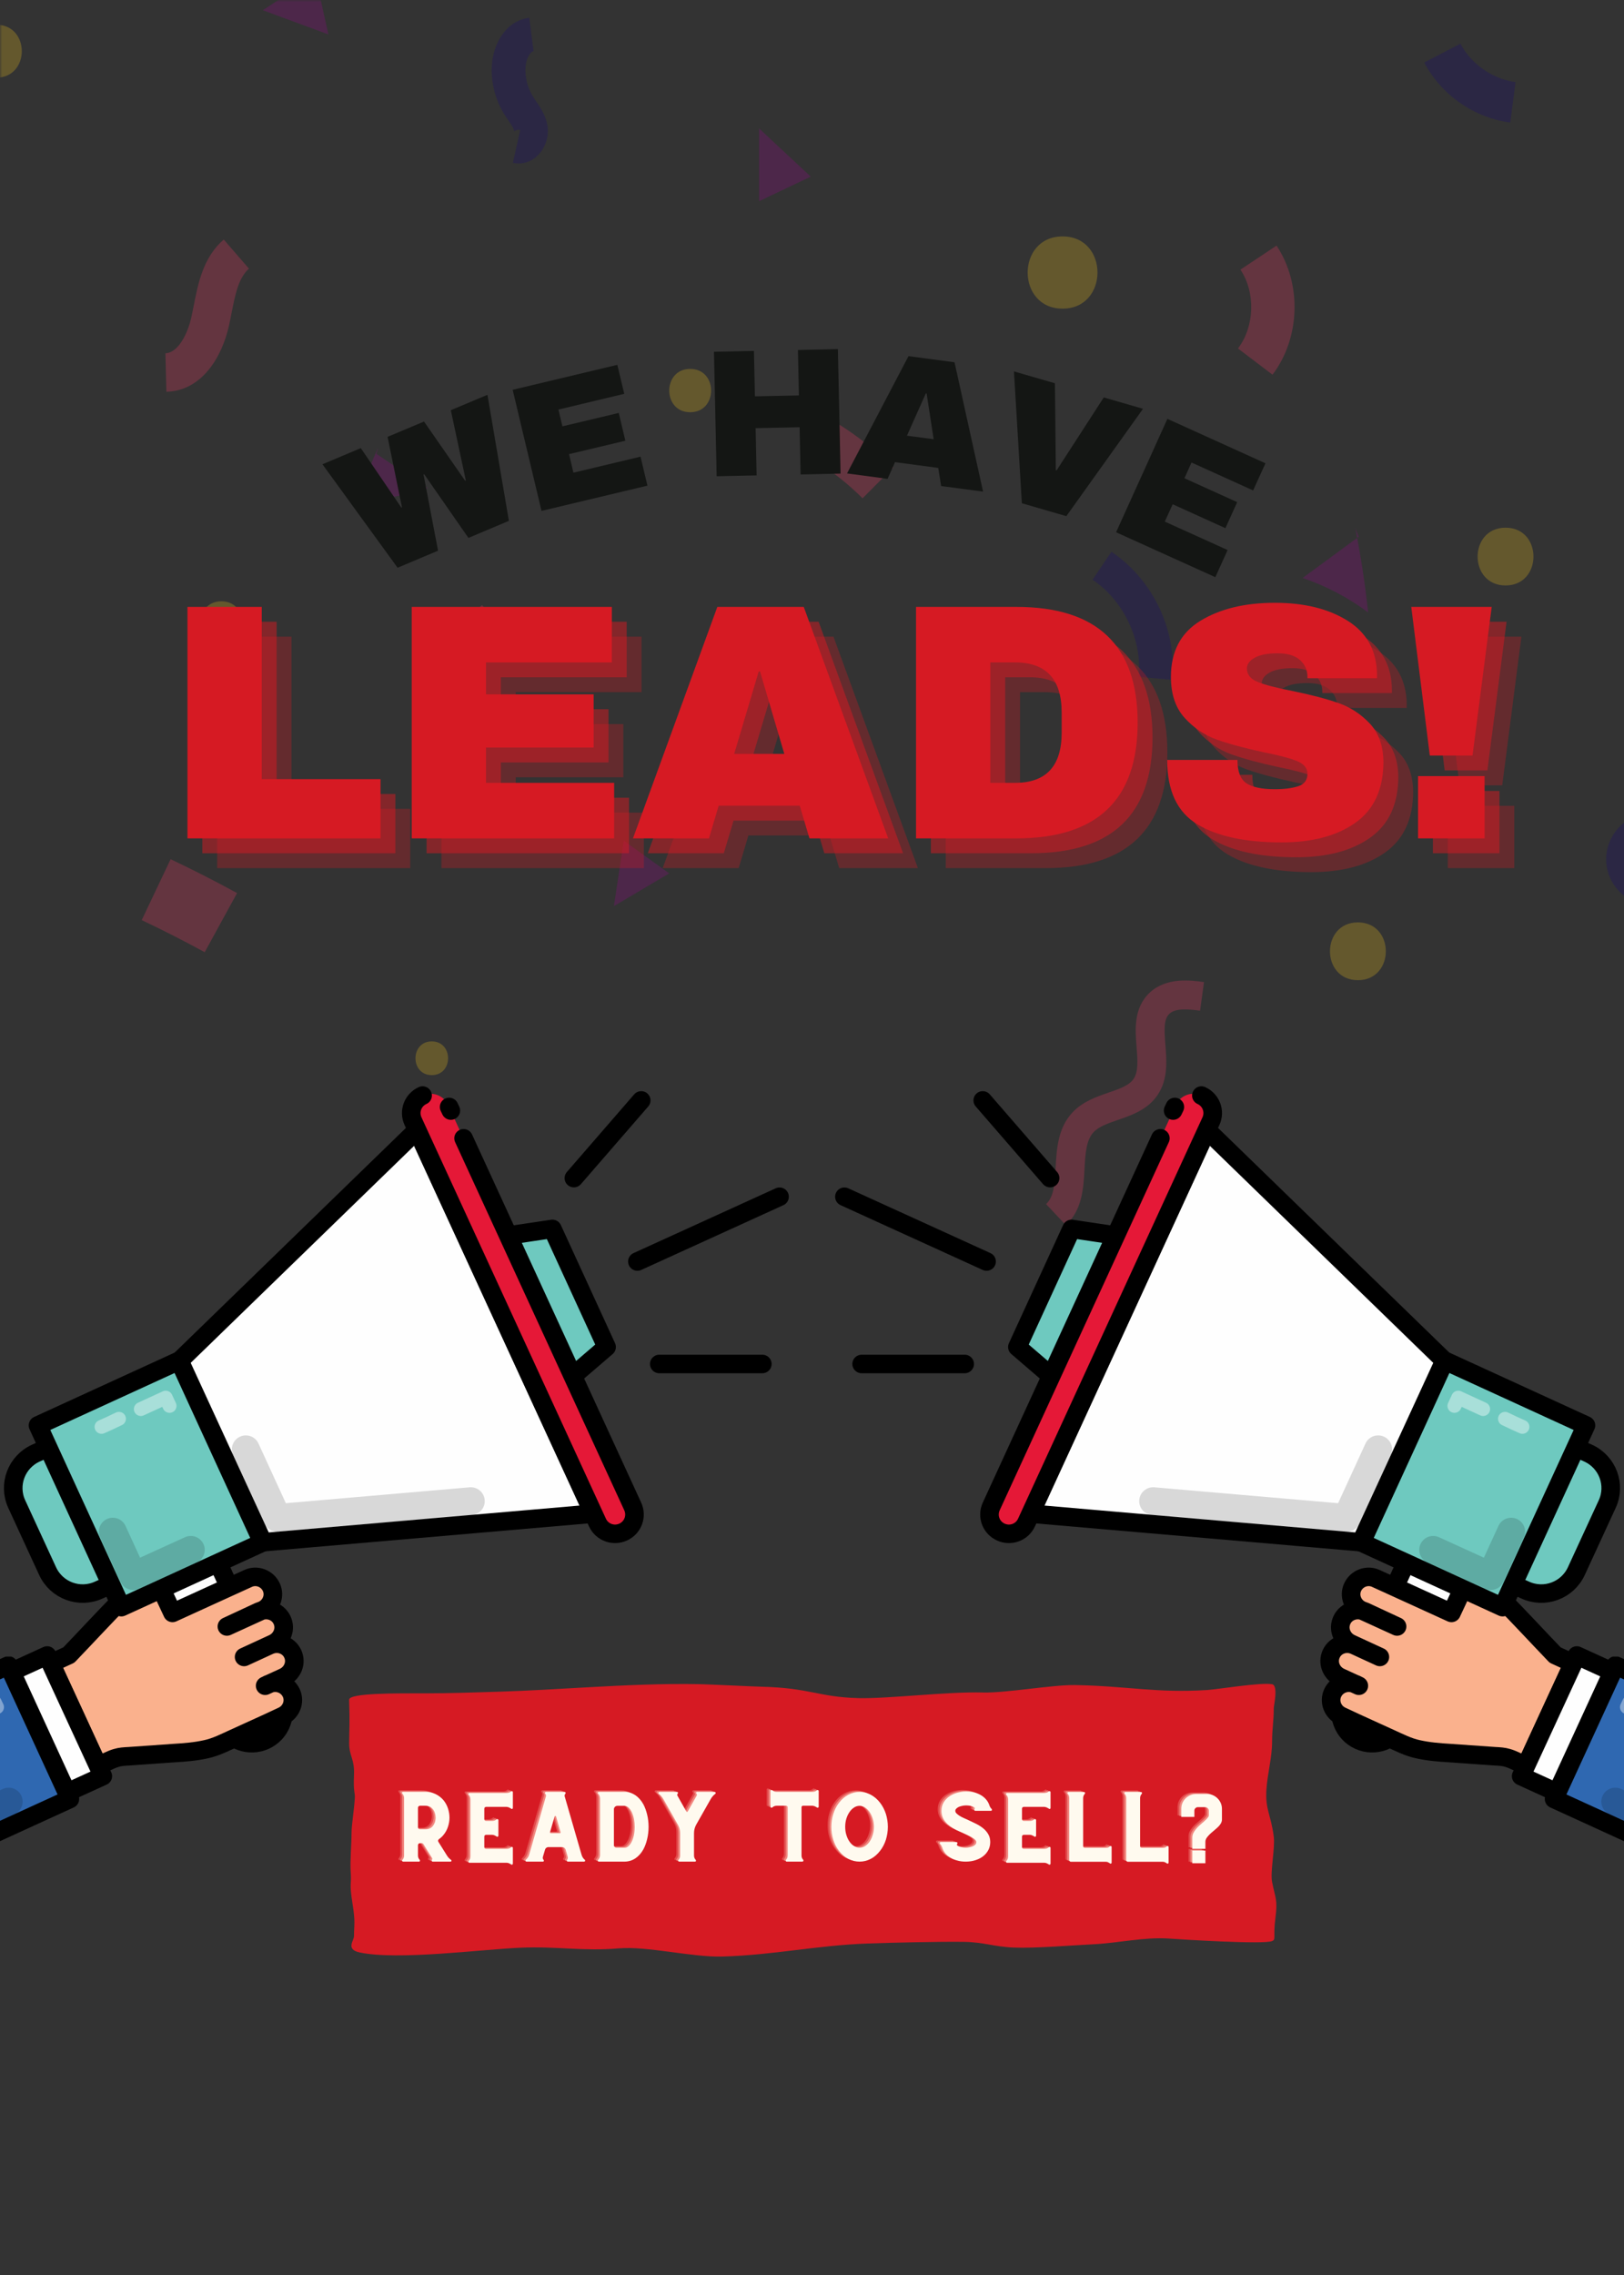 <svg xmlns="http://www.w3.org/2000/svg" xmlns:xlink="http://www.w3.org/1999/xlink" width="480" zoomAndPan="magnify" viewBox="0 0 360 504" height="672" preserveAspectRatio="xMidYMid meet" version="1.0"><rect x="0" y="0" width="360" height="504" fill="#333333" stroke="none"/><defs><filter x="0%" y="0%" width="100%" height="100%" id="818ebd1519"><feColorMatrix values="0 0 0 0 1 0 0 0 0 1 0 0 0 0 1 0 0 0 1 0" color-interpolation-filters="sRGB"/></filter><g/><mask id="36a296ece5"><g filter="url(#818ebd1519)"><rect x="-36" width="432" fill="#000000" y="-50.4" height="604.8" fill-opacity="0.24"/></g></mask><clipPath id="63c13760fc"><path d="M 0 5 L 5 5 L 5 18 L 0 18 Z M 0 5 " clip-rule="nonzero"/></clipPath><clipPath id="21b4e5c50a"><path d="M 58 0 L 73 0 L 73 8 L 58 8 Z M 58 0 " clip-rule="nonzero"/></clipPath><clipPath id="148e135638"><rect x="0" width="181" y="0" height="273"/></clipPath><mask id="4aeb9f814c"><g filter="url(#818ebd1519)"><rect x="-36" width="432" fill="#000000" y="-50.4" height="604.8" fill-opacity="0.24"/></g></mask><clipPath id="89c002ee95"><path d="M 176 181 L 180 181 L 180 227 L 176 227 Z M 176 181 " clip-rule="nonzero"/></clipPath><clipPath id="91059ec33f"><path d="M 51 217 L 87 217 L 87 271.48 L 51 271.48 Z M 51 217 " clip-rule="nonzero"/></clipPath><clipPath id="541da85dbd"><rect x="0" width="180" y="0" height="273"/></clipPath><clipPath id="85ee91b8fd"><path d="M 89 240.641 L 143 240.641 L 143 342 L 89 342 Z M 89 240.641 " clip-rule="nonzero"/></clipPath><clipPath id="f0c53503f5"><path d="M 0 367 L 18 367 L 18 416.891 L 0 416.891 Z M 0 367 " clip-rule="nonzero"/></clipPath><clipPath id="c3e5717089"><path d="M 217 240.641 L 271 240.641 L 271 342 L 217 342 Z M 217 240.641 " clip-rule="nonzero"/></clipPath><clipPath id="a292ec104f"><path d="M 342 367 L 360 367 L 360 416.891 L 342 416.891 Z M 342 367 " clip-rule="nonzero"/></clipPath><clipPath id="169811ea76"><path d="M 185.117 263 L 221 263 L 221 282 L 185.117 282 Z M 185.117 263 " clip-rule="nonzero"/></clipPath></defs><g mask="url(#36a296ece5)"><g transform="matrix(1, 0, 0, 1, 0, 0)"><g clip-path="url(#148e135638)"><path fill="#120078" d="M 114.969 36.223 C 114.547 36.223 114.121 36.176 113.695 36.082 L 115.32 28.789 C 114.629 28.637 114.043 28.98 113.93 29.145 C 113.949 29.113 113.977 29.043 113.977 29.008 C 113.871 28.418 113.273 27.535 112.641 26.602 C 112.312 26.121 111.984 25.637 111.684 25.145 C 109.723 21.922 108.785 18.078 109.039 14.316 C 109.348 9.789 112.07 4.609 117.32 3.93 L 118.281 11.336 C 117.562 11.43 116.625 12.973 116.5 14.82 C 116.352 17.059 116.91 19.348 118.074 21.266 C 118.309 21.652 118.57 22.031 118.828 22.41 C 119.785 23.82 120.977 25.574 121.359 27.844 C 121.758 30.227 120.883 32.844 119.125 34.512 C 117.945 35.629 116.48 36.223 114.969 36.223 Z M 114.969 36.223 " fill-opacity="1" fill-rule="nonzero"/><path fill="#fecd1a" d="M 95.715 230.711 C 90.902 230.711 90.895 238.18 95.715 238.18 C 100.527 238.18 100.535 230.711 95.715 230.711 Z M 95.715 230.711 " fill-opacity="1" fill-rule="nonzero"/><g clip-path="url(#63c13760fc)"><path fill="#fecd1a" d="M -0.844 5.477 C -8.406 5.477 -8.418 17.211 -0.844 17.211 C 6.719 17.211 6.73 5.477 -0.844 5.477 Z M -0.844 5.477 " fill-opacity="1" fill-rule="nonzero"/></g><path fill="#fecd1a" d="M 152.996 81.727 C 146.809 81.727 146.797 91.328 152.996 91.328 C 159.184 91.328 159.191 81.727 152.996 81.727 Z M 152.996 81.727 " fill-opacity="1" fill-rule="nonzero"/><path fill="#fecd1a" d="M 49.074 133.211 C 42.887 133.211 42.875 142.812 49.074 142.812 C 55.258 142.812 55.27 133.211 49.074 133.211 Z M 49.074 133.211 " fill-opacity="1" fill-rule="nonzero"/><path fill="#fd3a69" d="M 36.883 86.793 L 36.668 78.258 C 39.43 78.188 41.594 74.043 42.434 70.219 C 42.613 69.398 42.777 68.559 42.945 67.715 C 43.93 62.695 45.047 57 49.602 53.066 L 55.191 59.52 C 52.867 61.531 52.121 65.332 51.332 69.355 C 51.152 70.266 50.977 71.168 50.781 72.051 C 49.242 79.047 44.785 86.59 36.883 86.793 Z M 36.883 86.793 " fill-opacity="1" fill-rule="nonzero"/><path fill="#fd3a69" d="M 106.023 149.418 L 98.16 146.078 C 100.105 141.5 103.113 137.34 106.855 134.051 L 112.504 140.457 C 109.715 142.91 107.477 146.008 106.023 149.418 Z M 106.023 149.418 " fill-opacity="1" fill-rule="nonzero"/><path fill="#fd3a69" d="M 45.379 210.953 C 40.816 208.461 36.117 206.07 31.414 203.84 L 37.82 190.344 C 42.785 192.695 47.742 195.219 52.555 197.848 Z M 45.379 210.953 " fill-opacity="1" fill-rule="nonzero"/><path fill="#9d0191" d="M 83.863 99.133 C 82.027 102.953 80.637 106.988 79.727 111.129 C 84.828 110.723 89.883 109.707 94.746 108.113 C 90.977 105.598 87.207 103.078 83.445 100.555 " fill-opacity="1" fill-rule="nonzero"/><g clip-path="url(#21b4e5c50a)"><path fill="#9d0191" d="M 69.895 -5.363 L 58.254 2.266 L 72.805 7.633 Z M 69.895 -5.363 " fill-opacity="1" fill-rule="nonzero"/></g><path fill="#9d0191" d="M 138.266 186.23 L 136.086 200.746 L 148.352 193.488 Z M 138.266 186.23 " fill-opacity="1" fill-rule="nonzero"/><path fill="#9d0191" d="M 168.27 28.449 L 179.727 39.129 L 168.27 44.578 Z M 168.27 28.449 " fill-opacity="1" fill-rule="nonzero"/></g></g></g><g mask="url(#4aeb9f814c)"><g transform="matrix(1, 0, 0, 1, 180, 0)"><g clip-path="url(#541da85dbd)"><path fill="#120078" d="M 154.789 27.145 C 146.766 26.109 139.457 21.012 135.719 13.844 L 143.742 9.672 C 146.102 14.188 150.891 17.531 155.953 18.188 Z M 154.789 27.145 " fill-opacity="1" fill-rule="nonzero"/><path fill="#120078" d="M 79.887 150.625 L 72.438 149.945 C 73.191 141.699 69.074 133.055 62.195 128.43 L 66.371 122.234 C 75.59 128.43 80.895 139.574 79.887 150.625 Z M 79.887 150.625 " fill-opacity="1" fill-rule="nonzero"/><g clip-path="url(#89c002ee95)"><path fill="#120078" d="M 194.102 226.109 C 190.777 225.457 187.727 223.344 185.73 220.309 C 183.734 217.27 183.004 213.637 183.723 210.328 C 184.023 208.957 184.512 207.75 184.98 206.582 C 185.324 205.742 185.645 204.945 185.852 204.176 C 186.207 202.863 186.102 201.617 185.59 201.145 C 185.258 200.836 184.547 200.594 183.793 200.336 C 183.207 200.137 182.539 199.91 181.875 199.594 C 178.508 197.996 176.223 194.562 176.047 190.844 C 175.867 187.129 177.82 183.496 181.02 181.586 L 184.031 186.625 C 182.711 187.414 181.84 189.035 181.914 190.566 C 181.988 192.102 183.008 193.633 184.395 194.293 C 184.762 194.465 185.215 194.621 185.695 194.785 C 186.871 195.188 188.336 195.688 189.582 196.84 C 191.758 198.852 192.484 202.168 191.523 205.711 C 191.223 206.816 190.82 207.812 190.43 208.777 C 190.035 209.762 189.656 210.691 189.465 211.578 C 189.078 213.355 189.508 215.359 190.641 217.086 C 191.777 218.812 193.449 220.004 195.234 220.355 Z M 194.102 226.109 " fill-opacity="1" fill-rule="nonzero"/></g><path fill="#fecd1a" d="M 121.012 204.344 C 112.762 204.344 112.75 217.148 121.012 217.148 C 129.262 217.148 129.273 204.344 121.012 204.344 Z M 121.012 204.344 " fill-opacity="1" fill-rule="nonzero"/><path fill="#fecd1a" d="M 153.742 116.902 C 145.492 116.902 145.48 129.703 153.742 129.703 C 161.992 129.703 162.004 116.902 153.742 116.902 Z M 153.742 116.902 " fill-opacity="1" fill-rule="nonzero"/><path fill="#fecd1a" d="M 55.547 52.375 C 45.238 52.375 45.219 68.379 55.547 68.379 C 65.859 68.379 65.875 52.375 55.547 52.375 Z M 55.547 52.375 " fill-opacity="1" fill-rule="nonzero"/><path fill="#fd3a69" d="M 11.207 110.391 C 8.02 107.215 4.465 104.395 0.648 102.012 L 5.742 93.867 C 10.176 96.633 14.297 99.906 17.996 103.59 Z M 11.207 110.391 " fill-opacity="1" fill-rule="nonzero"/><path fill="#fd3a69" d="M 102.082 83.012 L 94.426 77.203 C 98.129 72.332 98.363 64.82 94.973 59.73 L 102.977 54.41 C 108.621 62.883 108.242 74.91 102.082 83.012 Z M 102.082 83.012 " fill-opacity="1" fill-rule="nonzero"/><g clip-path="url(#91059ec33f)"><path fill="#fd3a69" d="M 56.281 271.426 L 51.891 266.758 C 53.66 265.102 53.824 262.098 54.012 258.621 C 54.234 254.57 54.484 249.984 57.672 246.52 C 59.949 244.047 63.023 242.988 65.734 242.055 C 68.207 241.203 70.34 240.465 71.324 238.961 C 72.383 237.344 72.172 234.73 71.949 231.965 C 71.637 228.066 71.25 223.211 74.941 219.836 C 78.652 216.441 84.016 217.176 86.898 217.57 L 86.027 223.91 C 83.48 223.562 80.648 223.301 79.27 224.559 C 77.98 225.734 78.059 227.949 78.34 231.457 C 78.625 235 78.945 239.012 76.691 242.461 C 74.508 245.805 70.957 247.027 67.824 248.105 C 65.637 248.859 63.57 249.57 62.391 250.855 C 60.758 252.625 60.59 255.707 60.414 258.969 C 60.184 263.207 59.922 268.008 56.281 271.426 Z M 56.281 271.426 " fill-opacity="1" fill-rule="nonzero"/></g><path fill="#9d0191" d="M 121.195 118.91 C 117.051 121.953 112.906 124.996 108.762 128.039 C 113.961 129.816 118.883 132.406 123.285 135.688 C 122.617 129.445 121.672 123.234 120.453 117.074 " fill-opacity="1" fill-rule="nonzero"/></g></g></g><path stroke-linecap="round" transform="matrix(0.471, 0, 0, 0.469, -35.331, 240.64)" fill-opacity="1" fill="#6ec9bf" fill-rule="nonzero" stroke-linejoin="round" d="M 127.498 235.301 L 121.501 237.997 C 112.401 242.198 101.6 238.196 97.402 229.003 L 82.902 197.403 C 78.696 188.301 82.703 177.502 91.903 173.3 L 97.9 170.596 Z M 127.498 235.301 " stroke="#000000" stroke-width="8.748" stroke-opacity="1" stroke-miterlimit="10"/><path stroke-linecap="round" transform="matrix(0.471, 0, 0, 0.469, -35.331, 240.64)" fill-opacity="1" fill="#6ec9bf" fill-rule="nonzero" stroke-linejoin="round" d="M 335 67.403 L 293.498 73.601 L 328.703 150.603 L 360.5 123.197 Z M 335 67.403 " stroke="#000000" stroke-width="8.748" stroke-opacity="1" stroke-miterlimit="10"/><path stroke-linecap="round" transform="matrix(0.471, 0, 0, 0.469, -35.331, 240.64)" fill-opacity="1" fill="#fefefe" fill-rule="nonzero" stroke-linejoin="round" d="M 354.403 201.896 L 198.797 215.399 L 159.502 129.703 L 271.299 20.702 Z M 354.403 201.896 " stroke="#000000" stroke-width="8.748" stroke-opacity="1" stroke-miterlimit="10"/><path stroke-linecap="round" transform="matrix(0.471, 0, 0, 0.469, -35.331, 240.64)" fill="none" stroke-linejoin="round" d="M 296.6 195.997 L 205.5 203.901 L 190.701 171.503 " stroke="#000000" stroke-width="13.122" stroke-opacity="0.15" stroke-miterlimit="10"/><path fill="#e51837" d="M 138.145 339.516 C 135.98 340.504 133.438 339.562 132.449 337.402 L 91.527 248.387 C 90.539 246.227 91.48 243.691 93.648 242.707 C 95.812 241.719 98.355 242.66 99.344 244.816 L 140.219 333.836 C 141.207 335.949 140.266 338.531 138.145 339.516 Z M 138.145 339.516 " fill-opacity="1" fill-rule="nonzero"/><g clip-path="url(#85ee91b8fd)"><path stroke-linecap="round" transform="matrix(0.471, 0, 0, 0.469, -35.331, 240.64)" fill="none" stroke-linejoin="round" d="M 293.199 24.596 L 372.802 198.501 C 374.9 203.102 372.901 208.502 368.297 210.599 C 363.702 212.704 358.301 210.699 356.203 206.098 L 269.399 16.501 C 267.301 11.9 269.3 6.5 273.904 4.403 " stroke="#000000" stroke-width="8.748" stroke-opacity="1" stroke-miterlimit="10"/></g><path stroke-linecap="round" transform="matrix(0.471, 0, 0, 0.469, -35.331, 240.64)" fill="none" stroke-linejoin="round" d="M 286.397 9.803 L 287.201 11.5 " stroke="#000000" stroke-width="8.748" stroke-opacity="1" stroke-miterlimit="10"/><path stroke-linecap="round" transform="matrix(0.471, 0, 0, 0.469, -35.331, 240.64)" fill-opacity="1" fill="#fefefe" fill-rule="nonzero" stroke-linejoin="round" d="M 199.701 309 C 192.202 312.403 183.401 309.1 179.9 301.703 L 150.402 237.198 L 177.503 224.801 L 207.001 289.298 C 210.502 296.803 207.2 305.597 199.701 309 Z M 199.701 309 " stroke="#000000" stroke-width="8.748" stroke-opacity="1" stroke-miterlimit="10"/><path stroke-linecap="round" transform="matrix(0.471, 0, 0, 0.469, -35.331, 240.64)" fill-opacity="1" fill="#fab18d" fill-rule="nonzero" stroke-linejoin="round" d="M 147.996 231.199 C 142.604 233.304 136.101 238.504 132.202 242.598 C 123.798 251.2 115.702 260.003 107.398 268.697 L 98.904 272.6 C 98.904 272.6 119.501 317.403 121.102 320.997 C 128.502 317.603 118.299 322.303 125.698 318.901 C 127 318.302 128.303 317.703 129.696 317.303 C 131.596 316.704 133.703 316.596 135.702 316.496 C 142.803 315.997 149.904 315.498 156.997 314.998 C 161.999 314.699 167.001 314.3 171.904 313.201 C 176.599 312.203 180.597 310.098 185.002 308.101 C 190.502 305.597 195.902 303.101 201.402 300.597 L 207.997 297.501 C 212.103 295.596 214.003 290.704 212.103 286.602 C 210.203 282.5 205.301 280.603 201.203 282.5 L 199.801 283.199 L 208.503 279.197 C 212.402 277.4 214.5 272.999 213.099 268.897 C 211.497 264.196 206.197 262.1 201.8 264.097 L 189.896 269.596 L 203.501 263.298 C 207.4 261.501 209.498 257.099 208.096 252.998 C 206.504 248.297 201.203 246.2 196.798 248.197 L 181.8 255.202 L 198.598 247.498 C 202.696 245.601 204.604 240.701 202.696 236.599 C 200.796 232.497 195.902 230.6 191.796 232.497 L 174.301 240.501 L 156.2 248.796 Z M 147.996 231.199 " stroke="#000000" stroke-width="8.748" stroke-opacity="1" stroke-miterlimit="10"/><path fill="#fefefe" d="M -32.602 386.555 L 10.422 366.898 L 22.738 393.707 L -20.285 413.359 Z M -32.602 386.555 " fill-opacity="1" fill-rule="nonzero"/><path stroke-linecap="round" transform="matrix(0.471, 0, 0, 0.469, -35.331, 240.64)" fill="none" stroke-linejoin="round" d="M 31.603 298.999 L 5.796 310.797 L 32.001 367.797 L 123.4 325.898 L 97.203 268.897 L 81.5 276.102 " stroke="#000000" stroke-width="8.748" stroke-opacity="1" stroke-miterlimit="10"/><path fill="#2f68b1" d="M -33.227 385.117 L 1.879 369.082 L 15.508 398.746 L -19.594 414.785 Z M -33.227 385.117 " fill-opacity="1" fill-rule="nonzero"/><g clip-path="url(#f0c53503f5)"><path stroke-linecap="round" transform="matrix(0.471, 0, 0, 0.469, -35.331, 240.64)" fill="none" stroke-linejoin="round" d="M 41.002 291.004 L 4.403 307.702 L 33.403 370.901 L 107.896 336.697 L 79.003 273.598 L 69.903 277.7 " stroke="#000000" stroke-width="8.748" stroke-opacity="1" stroke-miterlimit="10"/></g><path stroke-linecap="round" transform="matrix(0.471, 0, 0, 0.469, -35.331, 240.64)" fill="none" stroke-linejoin="round" d="M 59.799 296.803 L 72.5 291.004 L 73.603 293.3 " stroke="#ffffff" stroke-width="6.561" stroke-opacity="0.4" stroke-miterlimit="10"/><path stroke-linecap="round" transform="matrix(0.471, 0, 0, 0.469, -35.331, 240.64)" fill="none" stroke-linejoin="round" d="M 79.103 337.904 L 38.804 356.399 L 26.701 330 " stroke="#000000" stroke-width="13.122" stroke-opacity="0.15" stroke-miterlimit="10"/><path stroke-linecap="round" transform="matrix(0.428, -0.196, 0.196, 0.427, -65.914, 277.166)" fill-opacity="1" fill="#6ec9bf" fill-rule="nonzero" stroke-linejoin="round" d="M 109.297 140.599 L 182.404 140.598 L 182.402 234.905 L 109.298 234.898 Z M 109.297 140.599 " stroke="#000000" stroke-width="8.749" stroke-opacity="1" stroke-miterlimit="10.001"/><path stroke-linecap="round" transform="matrix(0.471, 0, 0, 0.469, -35.331, 240.64)" fill="none" stroke-linejoin="round" d="M 122.803 160.903 L 126.602 159.197 L 129.099 157.999 L 130.999 157.101 " stroke="#ffffff" stroke-width="6.561" stroke-opacity="0.4" stroke-miterlimit="10"/><path stroke-linecap="round" transform="matrix(0.471, 0, 0, 0.469, -35.331, 240.64)" fill="none" stroke-linejoin="round" d="M 141.302 152.5 L 152.998 147.1 L 154.798 151.002 " stroke="#ffffff" stroke-width="6.561" stroke-opacity="0.4" stroke-miterlimit="10"/><path stroke-linecap="round" transform="matrix(0.471, 0, 0, 0.469, -35.331, 240.64)" fill="none" stroke-linejoin="round" d="M 164.803 219.002 L 137.702 231.399 L 128.104 210.399 " stroke="#000000" stroke-width="13.122" stroke-opacity="0.15" stroke-miterlimit="10"/><path stroke-linecap="round" transform="matrix(0.471, 0, 0, 0.469, -35.331, 240.64)" fill="none" stroke-linejoin="round" d="M 375 82.803 L 441.903 52.202 " stroke="#000000" stroke-width="8.748" stroke-opacity="1" stroke-miterlimit="10"/><path stroke-linecap="round" transform="matrix(0.471, 0, 0, 0.469, -35.331, 240.64)" fill="none" stroke-linejoin="round" d="M 345.103 43.399 L 376.8 6.7 " stroke="#000000" stroke-width="8.748" stroke-opacity="1" stroke-miterlimit="10"/><path stroke-linecap="round" transform="matrix(0.471, 0, 0, 0.469, -35.331, 240.64)" fill="none" stroke-linejoin="round" d="M 385.303 131.201 L 433.798 131.201 " stroke="#000000" stroke-width="8.748" stroke-opacity="1" stroke-miterlimit="10"/><path stroke-linecap="round" transform="matrix(-0.471, 0, 0, 0.469, 395.323, 240.64)" fill-opacity="1" fill="#6ec9bf" fill-rule="nonzero" stroke-linejoin="round" d="M 127.498 235.301 L 121.501 237.997 C 112.401 242.198 101.6 238.196 97.403 229.003 L 82.902 197.403 C 78.696 188.301 82.703 177.502 91.903 173.3 L 97.9 170.596 Z M 127.498 235.301 " stroke="#000000" stroke-width="8.748" stroke-opacity="1" stroke-miterlimit="10"/><path stroke-linecap="round" transform="matrix(-0.471, 0, 0, 0.469, 395.323, 240.64)" fill-opacity="1" fill="#6ec9bf" fill-rule="nonzero" stroke-linejoin="round" d="M 335 67.403 L 293.498 73.601 L 328.704 150.603 L 360.5 123.197 Z M 335 67.403 " stroke="#000000" stroke-width="8.748" stroke-opacity="1" stroke-miterlimit="10"/><path stroke-linecap="round" transform="matrix(-0.471, 0, 0, 0.469, 395.323, 240.64)" fill-opacity="1" fill="#fefefe" fill-rule="nonzero" stroke-linejoin="round" d="M 354.403 201.896 L 198.797 215.399 L 159.502 129.703 L 271.299 20.702 Z M 354.403 201.896 " stroke="#000000" stroke-width="8.748" stroke-opacity="1" stroke-miterlimit="10"/><path stroke-linecap="round" transform="matrix(-0.471, 0, 0, 0.469, 395.323, 240.64)" fill="none" stroke-linejoin="round" d="M 296.6 195.997 L 205.5 203.901 L 190.701 171.503 " stroke="#000000" stroke-width="13.122" stroke-opacity="0.15" stroke-miterlimit="10"/><path fill="#e51837" d="M 221.848 339.516 C 224.012 340.504 226.555 339.562 227.543 337.402 L 268.465 248.387 C 269.453 246.227 268.512 243.691 266.344 242.707 C 264.18 241.719 261.637 242.66 260.648 244.816 L 219.773 333.836 C 218.785 335.949 219.727 338.531 221.848 339.516 Z M 221.848 339.516 " fill-opacity="1" fill-rule="nonzero"/><g clip-path="url(#c3e5717089)"><path stroke-linecap="round" transform="matrix(-0.471, 0, 0, 0.469, 395.323, 240.64)" fill="none" stroke-linejoin="round" d="M 293.199 24.596 L 372.802 198.501 C 374.901 203.102 372.901 208.502 368.298 210.599 C 363.702 212.704 358.302 210.699 356.203 206.098 L 269.4 16.501 C 267.301 11.9 269.3 6.5 273.904 4.403 " stroke="#000000" stroke-width="8.748" stroke-opacity="1" stroke-miterlimit="10"/></g><path stroke-linecap="round" transform="matrix(-0.471, 0, 0, 0.469, 395.323, 240.64)" fill="none" stroke-linejoin="round" d="M 286.397 9.803 L 287.202 11.5 " stroke="#000000" stroke-width="8.748" stroke-opacity="1" stroke-miterlimit="10"/><path stroke-linecap="round" transform="matrix(-0.471, 0, 0, 0.469, 395.323, 240.64)" fill-opacity="1" fill="#fefefe" fill-rule="nonzero" stroke-linejoin="round" d="M 199.702 309 C 192.203 312.403 183.401 309.1 179.9 301.703 L 150.402 237.198 L 177.503 224.801 L 207.002 289.298 C 210.502 296.803 207.201 305.597 199.702 309 Z M 199.702 309 " stroke="#000000" stroke-width="8.748" stroke-opacity="1" stroke-miterlimit="10"/><path stroke-linecap="round" transform="matrix(-0.471, 0, 0, 0.469, 395.323, 240.64)" fill-opacity="1" fill="#fab18d" fill-rule="nonzero" stroke-linejoin="round" d="M 147.996 231.199 C 142.596 233.304 136.101 238.504 132.202 242.598 C 123.799 251.2 115.702 260.003 107.399 268.697 L 98.904 272.6 C 98.904 272.6 119.502 317.403 121.103 320.997 C 128.502 317.603 118.299 322.303 125.698 318.901 C 127.001 318.302 128.303 317.703 129.697 317.303 C 131.596 316.704 133.703 316.596 135.702 316.496 C 142.803 315.997 149.896 315.498 156.997 314.998 C 161.999 314.699 167.001 314.3 171.904 313.201 C 176.599 312.203 180.597 310.098 185.002 308.101 C 190.502 305.597 195.902 303.101 201.402 300.597 L 207.997 297.501 C 212.103 295.596 214.003 290.704 212.103 286.602 C 210.204 282.5 205.301 280.603 201.203 282.5 L 199.801 283.199 L 208.503 279.197 C 212.402 277.4 214.501 272.999 213.099 268.897 C 211.498 264.196 206.197 262.1 201.8 264.097 L 189.896 269.596 L 203.501 263.298 C 207.4 261.501 209.498 257.099 208.097 252.998 C 206.504 248.297 201.203 246.2 196.798 248.197 L 181.8 255.202 L 198.598 247.498 C 202.696 245.601 204.596 240.701 202.696 236.599 C 200.797 232.497 195.902 230.6 191.796 232.497 L 174.301 240.501 L 156.2 248.796 Z M 147.996 231.199 " stroke="#000000" stroke-width="8.748" stroke-opacity="1" stroke-miterlimit="10"/><path fill="#fefefe" d="M 392.594 386.555 L 349.57 366.898 L 337.254 393.707 L 380.277 413.359 Z M 392.594 386.555 " fill-opacity="1" fill-rule="nonzero"/><path stroke-linecap="round" transform="matrix(-0.471, 0, 0, 0.469, 395.323, 240.64)" fill="none" stroke-linejoin="round" d="M 31.603 298.999 L 5.796 310.797 L 32.002 367.797 L 123.4 325.898 L 97.203 268.897 L 81.5 276.102 " stroke="#000000" stroke-width="8.748" stroke-opacity="1" stroke-miterlimit="10"/><path fill="#2f68b1" d="M 393.219 385.117 L 358.113 369.082 L 344.484 398.746 L 379.586 414.785 Z M 393.219 385.117 " fill-opacity="1" fill-rule="nonzero"/><g clip-path="url(#a292ec104f)"><path stroke-linecap="round" transform="matrix(-0.471, 0, 0, 0.469, 395.323, 240.64)" fill="none" stroke-linejoin="round" d="M 41.002 291.004 L 4.403 307.702 L 33.403 370.901 L 107.896 336.697 L 79.003 273.598 L 69.903 277.7 " stroke="#000000" stroke-width="8.748" stroke-opacity="1" stroke-miterlimit="10"/></g><path stroke-linecap="round" transform="matrix(-0.471, 0, 0, 0.469, 395.323, 240.64)" fill="none" stroke-linejoin="round" d="M 59.799 296.803 L 72.5 291.004 L 73.603 293.3 " stroke="#ffffff" stroke-width="6.561" stroke-opacity="0.4" stroke-miterlimit="10"/><path stroke-linecap="round" transform="matrix(-0.471, 0, 0, 0.469, 395.323, 240.64)" fill="none" stroke-linejoin="round" d="M 79.103 337.904 L 38.804 356.399 L 26.701 330 " stroke="#000000" stroke-width="13.122" stroke-opacity="0.15" stroke-miterlimit="10"/><path stroke-linecap="round" transform="matrix(-0.428, -0.196, -0.196, 0.427, 425.906, 277.166)" fill-opacity="1" fill="#6ec9bf" fill-rule="nonzero" stroke-linejoin="round" d="M 109.297 140.599 L 182.404 140.598 L 182.402 234.905 L 109.299 234.898 Z M 109.297 140.599 " stroke="#000000" stroke-width="8.749" stroke-opacity="1" stroke-miterlimit="10.001"/><path stroke-linecap="round" transform="matrix(-0.471, 0, 0, 0.469, 395.323, 240.64)" fill="none" stroke-linejoin="round" d="M 122.803 160.903 L 126.602 159.197 L 129.099 157.999 L 130.999 157.101 " stroke="#ffffff" stroke-width="6.561" stroke-opacity="0.4" stroke-miterlimit="10"/><path stroke-linecap="round" transform="matrix(-0.471, 0, 0, 0.469, 395.323, 240.64)" fill="none" stroke-linejoin="round" d="M 141.302 152.5 L 152.998 147.1 L 154.799 151.002 " stroke="#ffffff" stroke-width="6.561" stroke-opacity="0.4" stroke-miterlimit="10"/><path stroke-linecap="round" transform="matrix(-0.471, 0, 0, 0.469, 395.323, 240.64)" fill="none" stroke-linejoin="round" d="M 164.803 219.002 L 137.702 231.399 L 128.104 210.399 " stroke="#000000" stroke-width="13.122" stroke-opacity="0.15" stroke-miterlimit="10"/><g clip-path="url(#169811ea76)"><path stroke-linecap="round" transform="matrix(-0.471, 0, 0, 0.469, 395.323, 240.64)" fill="none" stroke-linejoin="round" d="M 375 82.803 L 441.903 52.202 " stroke="#000000" stroke-width="8.748" stroke-opacity="1" stroke-miterlimit="10"/></g><path stroke-linecap="round" transform="matrix(-0.471, 0, 0, 0.469, 395.323, 240.64)" fill="none" stroke-linejoin="round" d="M 345.104 43.399 L 376.8 6.7 " stroke="#000000" stroke-width="8.748" stroke-opacity="1" stroke-miterlimit="10"/><path stroke-linecap="round" transform="matrix(-0.471, 0, 0, 0.469, 395.323, 240.64)" fill="none" stroke-linejoin="round" d="M 385.303 131.201 L 433.798 131.201 " stroke="#000000" stroke-width="8.748" stroke-opacity="1" stroke-miterlimit="10"/><path fill="#d61a23" d="M 77.391 376.562 C 77.57 382.16 77.418 382.496 77.402 386.188 C 77.391 389.023 78.625 389.691 78.473 393.176 C 78.293 397.328 78.75 396.945 78.652 398.414 C 78.473 401.121 77.93 404.398 77.93 405.996 C 77.93 408.535 77.562 412.359 77.75 414.848 C 77.957 417.574 77.391 417.016 78.113 421.527 C 78.832 426.043 78.473 426.176 78.473 428.934 C 78.473 429.914 76.566 431.875 79.738 432.547 C 88.207 434.336 106.543 431.875 115.312 431.496 C 123.535 431.141 129.137 432.32 137.164 431.641 C 143.523 431.105 153.426 433.637 160.102 433.449 C 171.57 433.125 181.016 430.961 192.426 430.559 C 198.082 430.359 207.887 430.133 213.559 430.195 C 218.16 430.25 220.25 431.281 224.754 431.461 C 229.469 431.652 237.723 430.953 242.27 430.738 C 247.777 430.48 253.672 429.086 259.117 429.469 C 261.91 429.668 280.121 430.812 281.992 430.023 C 282.918 429.629 282.184 429.113 282.723 424.961 C 283.266 420.805 282.723 420.637 281.992 416.945 C 281.547 414.684 282.68 409.379 282.363 406.902 C 281.734 401.961 280.441 400.957 280.738 396.426 C 280.973 392.84 281.992 389.387 281.992 385.82 C 281.992 382.883 282.363 381.395 282.363 378.367 C 282.363 377.926 283.402 373.395 282 373.129 C 279.508 372.66 269.992 374.254 267.613 374.402 C 256.191 375.117 250.027 373.516 238.297 373.309 C 233.371 373.223 222.867 375.094 217.938 374.953 C 210.016 374.73 196.75 376.371 190.262 376.199 C 181.438 375.965 179.547 373.93 168.77 373.672 C 166.574 373.617 157.375 373.156 155.184 373.113 C 146.855 372.945 138.449 373.348 130.094 373.809 C 123.59 374.172 117.117 374.57 110.738 374.77 C 105.527 374.934 99.543 375.141 94.395 375.141 C 88.234 375.141 77.34 375.02 77.391 376.562 Z M 77.391 376.562 " fill-opacity="1" fill-rule="nonzero"/><g fill="#141614" fill-opacity="1"><g transform="translate(81.995, 128.356)"><g><path d="M 21.844 -9.188 L 12.031 -23.297 L 11.891 -23.234 L 15.109 -6.359 L 6.141 -2.578 L -10.516 -25.5 L -2.016 -29.078 L 6.969 -15.906 L 7.109 -15.969 L 3.922 -31.578 L 12 -34.969 L 21.109 -21.859 L 21.266 -21.922 L 17.938 -37.484 L 26.062 -40.891 L 30.812 -12.969 Z M 21.844 -9.188 "/></g></g></g><g fill="#141614" fill-opacity="1"><g transform="translate(117.146, 113.872)"><g><path d="M -3.5 -27.516 L 19.703 -33.047 L 21.234 -26.625 L 6.641 -23.141 L 7.531 -19.422 L 20.016 -22.391 L 21.484 -16.234 L 9 -13.266 L 9.969 -9.156 L 24.844 -12.703 L 26.375 -6.281 L 2.891 -0.688 Z M -3.5 -27.516 "/></g></g></g><g fill="#141614" fill-opacity="1"><g transform="translate(144.116, 107.788)"><g/></g></g><g fill="#141614" fill-opacity="1"><g transform="translate(155.895, 105.571)"><g><path d="M 21.578 -0.453 L 21.359 -10.922 L 11.609 -10.719 L 11.828 -0.25 L 2.969 -0.062 L 2.375 -27.641 L 11.234 -27.828 L 11.453 -17.766 L 21.203 -17.969 L 20.984 -28.031 L 29.844 -28.234 L 30.438 -0.656 Z M 21.578 -0.453 "/></g></g></g><g fill="#141614" fill-opacity="1"><g transform="translate(187.36, 104.836)"><g><path d="M 21.266 2.844 L 20.625 -1.172 L 11.047 -2.453 L 9.391 1.25 L 0.406 0.047 L 14.031 -25.938 L 24.234 -24.578 L 30.562 4.078 Z M 13.688 -8.312 L 19.609 -7.531 L 18.047 -17.656 L 17.875 -17.688 Z M 13.688 -8.312 "/></g></g></g><g fill="#141614" fill-opacity="1"><g transform="translate(216.457, 108.581)"><g><path d="M 10.062 2.906 L 8.312 -26.297 L 17.391 -23.672 L 17.594 -4.422 L 17.766 -4.375 L 28.219 -20.531 L 36.922 -18.016 L 19.922 5.766 Z M 10.062 2.906 "/></g></g></g><g fill="#141614" fill-opacity="1"><g transform="translate(244.706, 116.699)"><g><path d="M 14.078 -23.906 L 35.812 -14.062 L 33.078 -8.047 L 19.422 -14.234 L 17.859 -10.75 L 29.547 -5.453 L 26.938 0.312 L 15.25 -4.984 L 13.5 -1.141 L 27.422 5.156 L 24.703 11.172 L 2.703 1.219 Z M 14.078 -23.906 "/></g></g></g><g fill="#d61a23" fill-opacity="0.302"><g transform="translate(42.628, 192.32)"><g><path d="M 5.516 -51.281 L 21.984 -51.281 L 21.984 -13.125 L 48.312 -13.125 L 48.312 0 L 5.516 0 Z M 5.516 -51.281 "/></g></g></g><g fill="#d61a23" fill-opacity="0.302"><g transform="translate(92.34, 192.32)"><g><path d="M 5.516 -51.281 L 49.875 -51.281 L 49.875 -38.984 L 21.984 -38.984 L 21.984 -31.906 L 45.844 -31.906 L 45.844 -20.125 L 21.984 -20.125 L 21.984 -12.297 L 50.391 -12.297 L 50.391 0 L 5.516 0 Z M 5.516 -51.281 "/></g></g></g><g fill="#d61a23" fill-opacity="0.302"><g transform="translate(146.151, 192.32)"><g><path d="M 39.875 0 L 37.719 -7.234 L 19.75 -7.234 L 17.594 0 L 0.75 0 L 19.453 -51.281 L 38.609 -51.281 L 57.328 0 Z M 23.188 -18.719 L 34.297 -18.719 L 28.922 -36.969 L 28.625 -36.969 Z M 23.188 -18.719 "/></g></g></g><g fill="#d61a23" fill-opacity="0.302"><g transform="translate(204.136, 192.32)"><g><path d="M 27.734 -51.281 C 45.672 -51.281 54.641 -42.734 54.641 -25.641 C 54.641 -8.547 45.672 0 27.734 0 L 5.516 0 L 5.516 -51.281 Z M 21.984 -12.297 L 27.438 -12.297 C 34.344 -12.297 37.797 -16 37.797 -23.406 L 37.797 -27.875 C 37.797 -35.281 34.344 -38.984 27.438 -38.984 L 21.984 -38.984 Z M 21.984 -12.297 "/></g></g></g><g fill="#d61a23" fill-opacity="0.302"><g transform="translate(262.121, 192.32)"><g><path d="M 27.062 -52.188 C 33.625 -52.188 39.016 -50.852 43.234 -48.188 C 47.461 -45.531 49.625 -41.594 49.719 -36.375 L 49.719 -35.484 L 34.297 -35.484 L 34.297 -35.781 C 34.297 -37.27 33.75 -38.508 32.656 -39.5 C 31.562 -40.5 29.895 -41 27.656 -41 C 25.469 -41 23.789 -40.676 22.625 -40.031 C 21.457 -39.383 20.875 -38.586 20.875 -37.641 C 20.875 -36.305 21.664 -35.312 23.25 -34.656 C 24.844 -34.008 27.406 -33.344 30.938 -32.656 C 35.062 -31.812 38.453 -30.926 41.109 -30 C 43.766 -29.082 46.086 -27.578 48.078 -25.484 C 50.066 -23.398 51.086 -20.57 51.141 -17 C 51.141 -10.938 49.086 -6.438 44.984 -3.5 C 40.891 -0.57 35.41 0.891 28.547 0.891 C 20.547 0.891 14.32 -0.445 9.875 -3.125 C 5.426 -5.812 3.203 -10.562 3.203 -17.375 L 18.781 -17.375 C 18.781 -14.789 19.453 -13.062 20.797 -12.188 C 22.141 -11.32 24.227 -10.891 27.062 -10.891 C 29.145 -10.891 30.867 -11.109 32.234 -11.547 C 33.609 -11.992 34.297 -12.914 34.297 -14.312 C 34.297 -15.551 33.535 -16.484 32.016 -17.109 C 30.504 -17.734 28.031 -18.391 24.594 -19.078 C 20.426 -19.973 16.973 -20.906 14.234 -21.875 C 11.504 -22.844 9.117 -24.445 7.078 -26.688 C 5.047 -28.926 4.031 -31.957 4.031 -35.781 C 4.031 -41.395 6.203 -45.531 10.547 -48.188 C 14.898 -50.852 20.406 -52.188 27.062 -52.188 Z M 27.062 -52.188 "/></g></g></g><g fill="#d61a23" fill-opacity="0.302"><g transform="translate(315.932, 192.32)"><g><path d="M 7.609 -18.344 L 3.5 -51.281 L 21.328 -51.281 L 17.078 -18.344 Z M 5 0 L 5 -13.797 L 19.75 -13.797 L 19.75 0 Z M 5 0 "/></g></g></g><g fill="#d61a23" fill-opacity="0.502"><g transform="translate(39.333, 189.026)"><g><path d="M 5.516 -51.281 L 21.984 -51.281 L 21.984 -13.125 L 48.312 -13.125 L 48.312 0 L 5.516 0 Z M 5.516 -51.281 "/></g></g></g><g fill="#d61a23" fill-opacity="0.502"><g transform="translate(89.045, 189.026)"><g><path d="M 5.516 -51.281 L 49.875 -51.281 L 49.875 -38.984 L 21.984 -38.984 L 21.984 -31.906 L 45.844 -31.906 L 45.844 -20.125 L 21.984 -20.125 L 21.984 -12.297 L 50.391 -12.297 L 50.391 0 L 5.516 0 Z M 5.516 -51.281 "/></g></g></g><g fill="#d61a23" fill-opacity="0.502"><g transform="translate(142.857, 189.026)"><g><path d="M 39.875 0 L 37.719 -7.234 L 19.75 -7.234 L 17.594 0 L 0.75 0 L 19.453 -51.281 L 38.609 -51.281 L 57.328 0 Z M 23.188 -18.719 L 34.297 -18.719 L 28.922 -36.969 L 28.625 -36.969 Z M 23.188 -18.719 "/></g></g></g><g fill="#d61a23" fill-opacity="0.502"><g transform="translate(200.842, 189.026)"><g><path d="M 27.734 -51.281 C 45.672 -51.281 54.641 -42.734 54.641 -25.641 C 54.641 -8.547 45.672 0 27.734 0 L 5.516 0 L 5.516 -51.281 Z M 21.984 -12.297 L 27.438 -12.297 C 34.344 -12.297 37.797 -16 37.797 -23.406 L 37.797 -27.875 C 37.797 -35.281 34.344 -38.984 27.438 -38.984 L 21.984 -38.984 Z M 21.984 -12.297 "/></g></g></g><g fill="#d61a23" fill-opacity="0.502"><g transform="translate(258.827, 189.026)"><g><path d="M 27.062 -52.188 C 33.625 -52.188 39.016 -50.852 43.234 -48.188 C 47.461 -45.531 49.625 -41.594 49.719 -36.375 L 49.719 -35.484 L 34.297 -35.484 L 34.297 -35.781 C 34.297 -37.27 33.75 -38.508 32.656 -39.5 C 31.562 -40.5 29.895 -41 27.656 -41 C 25.469 -41 23.789 -40.676 22.625 -40.031 C 21.457 -39.383 20.875 -38.586 20.875 -37.641 C 20.875 -36.305 21.664 -35.312 23.25 -34.656 C 24.844 -34.008 27.406 -33.344 30.938 -32.656 C 35.062 -31.812 38.453 -30.926 41.109 -30 C 43.766 -29.082 46.086 -27.578 48.078 -25.484 C 50.066 -23.398 51.086 -20.57 51.141 -17 C 51.141 -10.938 49.086 -6.438 44.984 -3.5 C 40.891 -0.57 35.41 0.891 28.547 0.891 C 20.547 0.891 14.32 -0.445 9.875 -3.125 C 5.426 -5.812 3.203 -10.562 3.203 -17.375 L 18.781 -17.375 C 18.781 -14.789 19.453 -13.062 20.797 -12.188 C 22.141 -11.32 24.227 -10.891 27.062 -10.891 C 29.145 -10.891 30.867 -11.109 32.234 -11.547 C 33.609 -11.992 34.297 -12.914 34.297 -14.312 C 34.297 -15.551 33.535 -16.484 32.016 -17.109 C 30.504 -17.734 28.031 -18.391 24.594 -19.078 C 20.426 -19.973 16.973 -20.906 14.234 -21.875 C 11.504 -22.844 9.117 -24.445 7.078 -26.688 C 5.047 -28.926 4.031 -31.957 4.031 -35.781 C 4.031 -41.395 6.203 -45.531 10.547 -48.188 C 14.898 -50.852 20.406 -52.188 27.062 -52.188 Z M 27.062 -52.188 "/></g></g></g><g fill="#d61a23" fill-opacity="0.502"><g transform="translate(312.638, 189.026)"><g><path d="M 7.609 -18.344 L 3.5 -51.281 L 21.328 -51.281 L 17.078 -18.344 Z M 5 0 L 5 -13.797 L 19.75 -13.797 L 19.75 0 Z M 5 0 "/></g></g></g><g fill="#d61a23" fill-opacity="1"><g transform="translate(36.039, 185.731)"><g><path d="M 5.516 -51.281 L 21.984 -51.281 L 21.984 -13.125 L 48.312 -13.125 L 48.312 0 L 5.516 0 Z M 5.516 -51.281 "/></g></g></g><g fill="#d61a23" fill-opacity="1"><g transform="translate(85.751, 185.731)"><g><path d="M 5.516 -51.281 L 49.875 -51.281 L 49.875 -38.984 L 21.984 -38.984 L 21.984 -31.906 L 45.844 -31.906 L 45.844 -20.125 L 21.984 -20.125 L 21.984 -12.297 L 50.391 -12.297 L 50.391 0 L 5.516 0 Z M 5.516 -51.281 "/></g></g></g><g fill="#d61a23" fill-opacity="1"><g transform="translate(139.562, 185.731)"><g><path d="M 39.875 0 L 37.719 -7.234 L 19.75 -7.234 L 17.594 0 L 0.75 0 L 19.453 -51.281 L 38.609 -51.281 L 57.328 0 Z M 23.188 -18.719 L 34.297 -18.719 L 28.922 -36.969 L 28.625 -36.969 Z M 23.188 -18.719 "/></g></g></g><g fill="#d61a23" fill-opacity="1"><g transform="translate(197.547, 185.731)"><g><path d="M 27.734 -51.281 C 45.672 -51.281 54.641 -42.734 54.641 -25.641 C 54.641 -8.547 45.672 0 27.734 0 L 5.516 0 L 5.516 -51.281 Z M 21.984 -12.297 L 27.438 -12.297 C 34.344 -12.297 37.797 -16 37.797 -23.406 L 37.797 -27.875 C 37.797 -35.281 34.344 -38.984 27.438 -38.984 L 21.984 -38.984 Z M 21.984 -12.297 "/></g></g></g><g fill="#d61a23" fill-opacity="1"><g transform="translate(255.532, 185.731)"><g><path d="M 27.062 -52.188 C 33.625 -52.188 39.016 -50.852 43.234 -48.188 C 47.461 -45.531 49.625 -41.594 49.719 -36.375 L 49.719 -35.484 L 34.297 -35.484 L 34.297 -35.781 C 34.297 -37.27 33.75 -38.508 32.656 -39.5 C 31.562 -40.5 29.895 -41 27.656 -41 C 25.469 -41 23.789 -40.676 22.625 -40.031 C 21.457 -39.383 20.875 -38.586 20.875 -37.641 C 20.875 -36.305 21.664 -35.312 23.25 -34.656 C 24.844 -34.008 27.406 -33.344 30.938 -32.656 C 35.062 -31.812 38.453 -30.926 41.109 -30 C 43.766 -29.082 46.086 -27.578 48.078 -25.484 C 50.066 -23.398 51.086 -20.57 51.141 -17 C 51.141 -10.938 49.086 -6.438 44.984 -3.5 C 40.891 -0.57 35.41 0.891 28.547 0.891 C 20.547 0.891 14.32 -0.445 9.875 -3.125 C 5.426 -5.812 3.203 -10.562 3.203 -17.375 L 18.781 -17.375 C 18.781 -14.789 19.453 -13.062 20.797 -12.188 C 22.141 -11.32 24.227 -10.891 27.062 -10.891 C 29.145 -10.891 30.867 -11.109 32.234 -11.547 C 33.609 -11.992 34.297 -12.914 34.297 -14.312 C 34.297 -15.551 33.535 -16.484 32.016 -17.109 C 30.504 -17.734 28.031 -18.391 24.594 -19.078 C 20.426 -19.973 16.973 -20.906 14.234 -21.875 C 11.504 -22.844 9.117 -24.445 7.078 -26.688 C 5.047 -28.926 4.031 -31.957 4.031 -35.781 C 4.031 -41.395 6.203 -45.531 10.547 -48.188 C 14.898 -50.852 20.406 -52.188 27.062 -52.188 Z M 27.062 -52.188 "/></g></g></g><g fill="#d61a23" fill-opacity="1"><g transform="translate(309.344, 185.731)"><g><path d="M 7.609 -18.344 L 3.5 -51.281 L 21.328 -51.281 L 17.078 -18.344 Z M 5 0 L 5 -13.797 L 19.75 -13.797 L 19.75 0 Z M 5 0 "/></g></g></g><g fill="#ffc1b2" fill-opacity="0.302"><g transform="translate(86.437, 412.075)"><g><path d="M 12.719 -0.391 L 12.484 -0.574 C 12.238 -0.777 12.02 -1.027 11.848 -1.305 L 9.922 -4.387 C 9.859 -4.477 9.828 -4.586 9.859 -4.711 C 9.891 -4.82 9.953 -4.914 10.059 -4.992 C 10.449 -5.27 10.793 -5.582 11.07 -5.941 C 11.492 -6.453 11.816 -7.043 12.035 -7.695 C 12.254 -8.352 12.379 -9.035 12.379 -9.75 C 12.379 -10.465 12.254 -11.164 12.035 -11.816 C 11.816 -12.469 11.492 -13.062 11.07 -13.59 C 10.574 -14.18 9.969 -14.648 9.281 -14.973 C 8.582 -15.285 7.82 -15.457 7.012 -15.457 L 2.098 -15.457 C 1.992 -15.457 1.914 -15.41 1.883 -15.316 C 1.836 -15.223 1.852 -15.145 1.93 -15.066 C 2.176 -14.789 2.316 -14.461 2.316 -14.086 L 2.316 -1.336 C 2.316 -0.98 2.191 -0.668 1.961 -0.402 C 1.867 -0.312 1.852 -0.234 1.898 -0.141 C 1.93 -0.047 2.004 0 2.129 0 L 5.613 0 C 5.707 0 5.785 -0.031 5.816 -0.125 C 5.848 -0.219 5.848 -0.297 5.785 -0.391 C 5.52 -0.668 5.395 -0.98 5.395 -1.352 L 5.395 -3.621 C 5.395 -3.746 5.426 -3.855 5.52 -3.949 C 5.613 -4.043 5.723 -4.09 5.848 -4.09 L 6.219 -4.09 C 6.375 -4.09 6.516 -4.012 6.609 -3.871 L 8.52 -0.793 C 8.598 -0.652 8.582 -0.527 8.488 -0.402 L 8.473 -0.391 C 8.41 -0.297 8.41 -0.219 8.457 -0.125 C 8.488 -0.031 8.566 0 8.676 0 L 12.609 0 C 12.719 0 12.781 -0.047 12.812 -0.141 C 12.844 -0.234 12.812 -0.312 12.719 -0.391 Z M 8.691 -7.898 C 8.305 -7.402 7.742 -7.168 7.012 -7.168 L 5.848 -7.168 C 5.723 -7.168 5.613 -7.199 5.52 -7.293 C 5.426 -7.387 5.395 -7.496 5.395 -7.617 L 5.395 -11.91 C 5.395 -12.035 5.426 -12.145 5.52 -12.238 C 5.613 -12.332 5.723 -12.379 5.848 -12.379 L 7.012 -12.379 C 7.574 -12.379 7.992 -12.254 8.305 -12.004 C 8.613 -11.754 8.832 -11.477 8.988 -11.164 C 9.129 -10.852 9.219 -10.559 9.25 -10.277 C 9.281 -9.996 9.297 -9.812 9.297 -9.75 C 9.297 -9.375 9.234 -9.035 9.145 -8.723 C 9.035 -8.41 8.879 -8.133 8.691 -7.898 Z M 8.691 -7.898 "/></g></g></g><g fill="#ffc1b2" fill-opacity="0.302"><g transform="translate(101.128, 412.075)"><g><path d="M 11.32 -15.566 C 11.055 -15.316 10.746 -15.207 10.402 -15.207 L 2.113 -15.207 C 2.004 -15.207 1.93 -15.16 1.898 -15.066 C 1.852 -14.973 1.852 -14.895 1.914 -14.816 L 1.961 -14.773 C 2.207 -14.492 2.332 -14.164 2.332 -13.793 L 2.332 -1.168 C 2.332 -0.98 2.301 -0.809 2.238 -0.637 C 2.176 -0.465 2.082 -0.312 1.961 -0.188 L 1.914 -0.141 C 1.852 -0.047 1.852 0.031 1.898 0.125 C 1.93 0.219 2.004 0.25 2.113 0.25 L 10.402 0.25 C 10.746 0.25 11.055 0.375 11.32 0.605 C 11.398 0.684 11.492 0.699 11.586 0.652 C 11.676 0.621 11.738 0.543 11.738 0.418 L 11.738 -3.047 C 11.738 -3.141 11.691 -3.219 11.598 -3.266 C 11.508 -3.297 11.414 -3.281 11.352 -3.219 C 11.07 -2.953 10.746 -2.828 10.371 -2.828 L 5.801 -2.828 C 5.691 -2.828 5.598 -2.859 5.52 -2.938 C 5.441 -3 5.41 -3.094 5.41 -3.219 L 5.41 -5.551 C 5.41 -5.66 5.441 -5.754 5.52 -5.832 C 5.598 -5.895 5.691 -5.941 5.801 -5.941 L 7.168 -5.941 C 7.543 -5.941 7.867 -5.801 8.148 -5.551 C 8.227 -5.488 8.305 -5.488 8.395 -5.535 C 8.488 -5.582 8.535 -5.66 8.535 -5.754 L 8.535 -9.203 C 8.535 -9.297 8.488 -9.359 8.395 -9.406 C 8.305 -9.453 8.227 -9.453 8.148 -9.406 C 7.867 -9.145 7.543 -9.02 7.168 -9.02 L 5.801 -9.02 C 5.691 -9.02 5.598 -9.051 5.52 -9.129 C 5.441 -9.191 5.41 -9.281 5.41 -9.406 L 5.41 -11.738 C 5.41 -11.848 5.441 -11.941 5.52 -12.02 C 5.598 -12.082 5.691 -12.129 5.801 -12.129 L 10.371 -12.129 C 10.746 -12.129 11.07 -11.988 11.352 -11.738 C 11.414 -11.66 11.508 -11.645 11.598 -11.691 C 11.691 -11.723 11.738 -11.801 11.738 -11.91 L 11.738 -15.395 C 11.738 -15.488 11.676 -15.566 11.586 -15.609 C 11.492 -15.641 11.398 -15.625 11.32 -15.566 Z M 11.32 -15.566 "/></g></g></g><g fill="#ffc1b2" fill-opacity="0.302"><g transform="translate(114.731, 412.075)"><g><path d="M 14.148 -0.281 C 14.148 -0.344 14.117 -0.391 14.07 -0.418 C 13.715 -0.715 13.48 -1.09 13.355 -1.555 L 9.641 -14.398 C 9.562 -14.648 9.609 -14.879 9.797 -15.066 C 9.844 -15.145 9.844 -15.223 9.812 -15.316 C 9.766 -15.41 9.688 -15.457 9.594 -15.457 L 5.488 -15.457 C 5.395 -15.457 5.316 -15.41 5.27 -15.316 C 5.223 -15.223 5.223 -15.145 5.285 -15.066 C 5.473 -14.879 5.52 -14.648 5.441 -14.398 L 1.742 -1.539 C 1.617 -1.105 1.367 -0.73 1.012 -0.418 C 0.965 -0.375 0.934 -0.328 0.934 -0.281 C 0.918 -0.203 0.934 -0.141 0.98 -0.078 C 1.027 -0.016 1.09 0 1.184 0 L 4.789 0 C 4.883 0 4.961 -0.031 4.992 -0.125 C 5.023 -0.219 5.023 -0.297 4.961 -0.375 C 4.773 -0.559 4.727 -0.793 4.789 -1.043 L 5.27 -2.66 C 5.316 -2.828 5.41 -2.969 5.551 -3.062 C 5.676 -3.156 5.832 -3.219 6.016 -3.219 L 9.082 -3.219 C 9.25 -3.219 9.406 -3.156 9.547 -3.062 C 9.672 -2.969 9.766 -2.828 9.828 -2.66 L 10.293 -1.043 C 10.355 -0.793 10.293 -0.574 10.137 -0.391 L 10.137 -0.375 C 10.074 -0.281 10.074 -0.203 10.121 -0.125 C 10.152 -0.031 10.23 0 10.34 0 L 13.918 0 C 13.992 0 14.055 -0.016 14.102 -0.078 C 14.148 -0.141 14.164 -0.203 14.148 -0.281 Z M 8.551 -6.297 L 6.547 -6.297 C 6.484 -6.297 6.438 -6.312 6.406 -6.359 C 6.359 -6.406 6.344 -6.469 6.375 -6.531 L 7.387 -9.996 C 7.402 -10.074 7.449 -10.121 7.543 -10.121 C 7.633 -10.121 7.68 -10.074 7.711 -9.996 L 8.707 -6.531 C 8.723 -6.469 8.707 -6.406 8.676 -6.359 C 8.645 -6.312 8.598 -6.297 8.551 -6.297 Z M 8.551 -6.297 "/></g></g></g><g fill="#ffc1b2" fill-opacity="0.302"><g transform="translate(129.826, 412.075)"><g><path d="M 11.973 -12.703 C 11.477 -13.59 10.867 -14.273 10.152 -14.742 C 9.438 -15.207 8.629 -15.457 7.758 -15.457 L 2.098 -15.457 C 1.992 -15.457 1.914 -15.41 1.883 -15.316 C 1.836 -15.223 1.852 -15.129 1.93 -15.066 C 2.207 -14.758 2.363 -14.383 2.363 -13.965 L 2.363 -1.477 C 2.363 -1.059 2.207 -0.684 1.93 -0.375 C 1.852 -0.297 1.836 -0.219 1.883 -0.125 C 1.914 -0.031 1.992 0 2.098 0 L 7.758 0 C 8.629 0 9.438 -0.234 10.152 -0.699 C 10.867 -1.168 11.477 -1.836 11.973 -2.723 C 12.332 -3.391 12.609 -4.152 12.812 -5.008 C 13.016 -5.863 13.125 -6.766 13.125 -7.711 C 13.125 -8.645 13.016 -9.547 12.812 -10.402 C 12.609 -11.258 12.332 -12.02 11.973 -12.703 Z M 9.266 -4.215 C 9.113 -3.934 8.957 -3.715 8.801 -3.562 C 8.645 -3.406 8.488 -3.281 8.367 -3.219 C 8.227 -3.141 8.102 -3.094 7.992 -3.094 C 7.883 -3.078 7.805 -3.078 7.758 -3.078 L 6.016 -3.078 C 5.863 -3.078 5.723 -3.125 5.613 -3.25 C 5.488 -3.359 5.441 -3.5 5.441 -3.652 L 5.441 -11.598 C 5.441 -11.801 5.504 -11.973 5.66 -12.129 C 5.816 -12.285 6 -12.363 6.219 -12.363 L 7.758 -12.363 C 8.102 -12.363 8.426 -12.223 8.707 -11.957 C 8.988 -11.676 9.234 -11.32 9.438 -10.883 C 9.625 -10.449 9.781 -9.953 9.891 -9.391 C 9.984 -8.832 10.043 -8.273 10.043 -7.711 C 10.043 -7.027 9.969 -6.375 9.844 -5.77 C 9.703 -5.164 9.516 -4.648 9.266 -4.215 Z M 9.266 -4.215 "/></g></g></g><g fill="#ffc1b2" fill-opacity="0.302"><g transform="translate(144.19, 412.075)"><g><path d="M 13.621 -15.301 C 13.574 -15.395 13.512 -15.441 13.434 -15.441 L 13.434 -15.457 L 9.531 -15.457 C 9.422 -15.457 9.344 -15.41 9.312 -15.316 C 9.266 -15.223 9.281 -15.129 9.359 -15.066 C 9.484 -14.91 9.5 -14.758 9.406 -14.602 L 7.434 -11.102 C 7.402 -11.039 7.34 -11.023 7.277 -11.023 C 7.215 -11.023 7.168 -11.039 7.137 -11.102 L 5.164 -14.602 C 5.07 -14.773 5.086 -14.926 5.223 -15.066 C 5.285 -15.129 5.285 -15.223 5.254 -15.316 C 5.223 -15.41 5.148 -15.457 5.055 -15.457 L 1.137 -15.457 L 1.152 -15.441 C 1.059 -15.441 0.98 -15.395 0.949 -15.301 C 0.918 -15.238 0.918 -15.191 0.934 -15.145 C 0.949 -15.082 0.98 -15.051 1.027 -15.02 L 1.043 -15.004 C 1.242 -14.848 1.43 -14.68 1.586 -14.492 C 1.742 -14.305 1.898 -14.102 2.02 -13.887 L 5.238 -8.211 C 5.582 -7.617 5.754 -6.98 5.754 -6.297 L 5.754 -1.32 C 5.754 -0.98 5.629 -0.668 5.395 -0.402 C 5.301 -0.312 5.285 -0.234 5.332 -0.141 C 5.363 -0.047 5.441 0 5.566 0 L 9.051 0 C 9.145 0 9.219 -0.031 9.25 -0.125 C 9.281 -0.219 9.281 -0.297 9.219 -0.375 C 8.957 -0.652 8.832 -0.98 8.832 -1.352 L 8.832 -6.297 C 8.832 -6.965 8.988 -7.602 9.328 -8.211 L 12.547 -13.887 C 12.797 -14.32 13.125 -14.695 13.543 -15.02 C 13.637 -15.082 13.668 -15.176 13.621 -15.301 Z M 13.621 -15.301 "/></g></g></g><g fill="#ffc1b2" fill-opacity="0.302"><g transform="translate(158.772, 412.075)"><g/></g></g><g fill="#ffc1b2" fill-opacity="0.302"><g transform="translate(168.1, 412.075)"><g><path d="M 12.176 -15.844 L 12.16 -15.828 C 11.879 -15.582 11.57 -15.457 11.211 -15.457 L 3.219 -15.457 C 2.844 -15.457 2.535 -15.582 2.254 -15.828 L 2.254 -15.844 C 2.16 -15.891 2.082 -15.891 1.992 -15.844 C 1.898 -15.797 1.867 -15.734 1.867 -15.641 L 1.867 -12.191 C 1.867 -12.082 1.898 -12.004 1.992 -11.973 C 2.082 -11.926 2.16 -11.926 2.254 -11.988 C 2.535 -12.238 2.844 -12.379 3.219 -12.379 L 5.363 -12.379 C 5.441 -12.379 5.52 -12.348 5.582 -12.285 C 5.645 -12.223 5.676 -12.145 5.676 -12.066 L 5.676 -1.367 C 5.676 -0.996 5.551 -0.668 5.301 -0.402 L 5.285 -0.391 C 5.223 -0.297 5.223 -0.219 5.27 -0.125 C 5.301 -0.031 5.379 0 5.488 0 L 8.941 0 C 9.035 0 9.098 -0.031 9.145 -0.125 C 9.191 -0.219 9.191 -0.297 9.145 -0.391 C 8.879 -0.668 8.754 -0.98 8.754 -1.352 L 8.754 -12.066 C 8.754 -12.145 8.785 -12.223 8.848 -12.285 C 8.91 -12.348 8.973 -12.379 9.066 -12.379 L 11.211 -12.379 C 11.586 -12.379 11.895 -12.238 12.16 -11.988 L 12.176 -11.988 C 12.254 -11.926 12.332 -11.926 12.422 -11.973 C 12.516 -12.004 12.562 -12.082 12.562 -12.191 L 12.562 -15.641 C 12.562 -15.734 12.516 -15.797 12.422 -15.844 C 12.332 -15.891 12.254 -15.891 12.176 -15.844 Z M 12.176 -15.844 "/></g></g></g><g fill="#ffc1b2" fill-opacity="0.302"><g transform="translate(182.527, 412.075)"><g><path d="M 11.754 -13.031 C 11.164 -13.809 10.465 -14.398 9.688 -14.816 C 8.895 -15.223 8.07 -15.441 7.199 -15.441 C 6.328 -15.441 5.488 -15.223 4.695 -14.816 C 3.902 -14.398 3.219 -13.809 2.629 -13.031 C 2.066 -12.301 1.648 -11.477 1.367 -10.574 C 1.074 -9.672 0.934 -8.707 0.934 -7.711 C 0.934 -6.719 1.074 -5.754 1.367 -4.852 C 1.648 -3.934 2.066 -3.125 2.629 -2.41 C 3.219 -1.633 3.902 -1.027 4.695 -0.621 C 5.488 -0.203 6.328 0 7.199 0 C 8.07 0 8.895 -0.203 9.688 -0.621 C 10.465 -1.027 11.164 -1.633 11.754 -2.41 C 12.316 -3.125 12.734 -3.934 13.031 -4.852 C 13.309 -5.754 13.465 -6.719 13.465 -7.711 C 13.465 -8.707 13.309 -9.672 13.031 -10.574 C 12.734 -11.477 12.316 -12.301 11.754 -13.031 Z M 7.199 -3.078 C 6.766 -3.078 6.344 -3.203 5.973 -3.453 C 5.582 -3.699 5.238 -4.027 4.961 -4.445 C 4.664 -4.867 4.43 -5.363 4.262 -5.926 C 4.09 -6.484 4.012 -7.074 4.012 -7.711 C 4.012 -8.336 4.09 -8.941 4.262 -9.5 C 4.43 -10.059 4.664 -10.543 4.961 -10.977 C 5.238 -11.398 5.582 -11.738 5.973 -11.988 C 6.344 -12.238 6.766 -12.363 7.199 -12.363 C 7.633 -12.363 8.039 -12.238 8.426 -11.988 C 8.801 -11.738 9.145 -11.398 9.422 -10.977 C 9.703 -10.543 9.938 -10.059 10.105 -9.5 C 10.277 -8.941 10.371 -8.336 10.371 -7.711 C 10.371 -7.074 10.277 -6.484 10.105 -5.926 C 9.938 -5.363 9.703 -4.867 9.422 -4.445 C 9.145 -4.027 8.801 -3.699 8.426 -3.453 C 8.039 -3.203 7.633 -3.078 7.199 -3.078 Z M 7.199 -3.078 "/></g></g></g><g fill="#ffc1b2" fill-opacity="0.302"><g transform="translate(196.922, 412.075)"><g/></g></g><g fill="#ffc1b2" fill-opacity="0.302"><g transform="translate(206.25, 412.075)"><g><path d="M 12.781 -11.629 L 12.703 -11.723 C 12.484 -11.941 12.348 -12.191 12.254 -12.469 C 11.973 -13.34 11.398 -14.055 10.559 -14.617 C 10.09 -14.91 9.562 -15.145 8.973 -15.301 C 8.383 -15.457 7.773 -15.535 7.121 -15.535 C 6.469 -15.535 5.832 -15.441 5.223 -15.285 C 4.617 -15.129 4.074 -14.895 3.594 -14.602 C 2.938 -14.195 2.457 -13.715 2.113 -13.141 C 1.773 -12.562 1.617 -11.941 1.617 -11.258 C 1.617 -9.953 2.223 -8.832 3.469 -7.914 C 3.902 -7.574 4.371 -7.293 4.883 -7.043 C 5.395 -6.793 5.926 -6.547 6.453 -6.328 C 6.766 -6.172 7.105 -6.016 7.449 -5.863 C 7.789 -5.707 8.102 -5.535 8.383 -5.379 C 8.66 -5.207 8.895 -5.039 9.082 -4.867 C 9.266 -4.68 9.359 -4.508 9.359 -4.34 C 9.359 -4.121 9.281 -3.918 9.129 -3.762 C 8.973 -3.605 8.77 -3.469 8.535 -3.375 C 8.305 -3.281 8.055 -3.203 7.773 -3.156 C 7.496 -3.094 7.246 -3.078 6.996 -3.078 C 6.688 -3.078 6.375 -3.109 6.031 -3.188 C 5.691 -3.25 5.395 -3.375 5.164 -3.547 C 5.102 -3.594 5.055 -3.652 5.055 -3.73 C 5.039 -3.809 5.055 -3.871 5.117 -3.934 L 5.133 -3.949 C 5.18 -4.027 5.18 -4.105 5.148 -4.199 C 5.102 -4.293 5.023 -4.34 4.93 -4.34 L 1.492 -4.34 C 1.383 -4.34 1.305 -4.293 1.273 -4.199 C 1.227 -4.105 1.227 -4.027 1.289 -3.949 L 1.352 -3.887 C 1.57 -3.637 1.711 -3.375 1.805 -3.109 C 2.082 -2.207 2.645 -1.492 3.516 -0.949 C 3.98 -0.637 4.523 -0.402 5.117 -0.25 C 5.707 -0.078 6.344 0 6.996 0 C 7.773 0 8.504 -0.109 9.176 -0.328 C 9.844 -0.543 10.418 -0.84 10.898 -1.227 C 11.383 -1.602 11.754 -2.066 12.035 -2.598 C 12.301 -3.125 12.438 -3.699 12.438 -4.34 C 12.438 -5.008 12.285 -5.598 11.988 -6.094 C 11.691 -6.594 11.32 -7.027 10.852 -7.402 C 10.387 -7.773 9.891 -8.086 9.328 -8.367 C 8.77 -8.645 8.227 -8.895 7.695 -9.145 C 7.34 -9.297 6.98 -9.453 6.625 -9.625 C 6.266 -9.781 5.941 -9.953 5.66 -10.137 C 5.379 -10.309 5.148 -10.496 4.961 -10.684 C 4.773 -10.867 4.695 -11.055 4.695 -11.258 C 4.695 -11.43 4.758 -11.586 4.914 -11.738 C 5.055 -11.895 5.238 -12.02 5.473 -12.129 C 5.691 -12.223 5.957 -12.301 6.25 -12.363 C 6.531 -12.422 6.824 -12.453 7.121 -12.453 C 7.465 -12.453 7.805 -12.406 8.117 -12.348 C 8.426 -12.27 8.676 -12.16 8.895 -12.02 C 8.957 -11.973 9.004 -11.91 9.004 -11.832 C 9.004 -11.754 8.988 -11.691 8.941 -11.645 L 8.941 -11.629 C 8.879 -11.539 8.879 -11.461 8.926 -11.383 C 8.957 -11.289 9.035 -11.258 9.145 -11.258 L 12.578 -11.258 C 12.672 -11.258 12.75 -11.289 12.797 -11.383 C 12.828 -11.461 12.828 -11.539 12.781 -11.629 Z M 12.781 -11.629 "/></g></g></g><g fill="#ffc1b2" fill-opacity="0.302"><g transform="translate(220.319, 412.075)"><g><path d="M 11.32 -15.566 C 11.055 -15.316 10.746 -15.207 10.402 -15.207 L 2.113 -15.207 C 2.004 -15.207 1.93 -15.16 1.898 -15.066 C 1.852 -14.973 1.852 -14.895 1.914 -14.816 L 1.961 -14.773 C 2.207 -14.492 2.332 -14.164 2.332 -13.793 L 2.332 -1.168 C 2.332 -0.98 2.301 -0.809 2.238 -0.637 C 2.176 -0.465 2.082 -0.312 1.961 -0.188 L 1.914 -0.141 C 1.852 -0.047 1.852 0.031 1.898 0.125 C 1.93 0.219 2.004 0.25 2.113 0.25 L 10.402 0.25 C 10.746 0.25 11.055 0.375 11.32 0.605 C 11.398 0.684 11.492 0.699 11.586 0.652 C 11.676 0.621 11.738 0.543 11.738 0.418 L 11.738 -3.047 C 11.738 -3.141 11.691 -3.219 11.598 -3.266 C 11.508 -3.297 11.414 -3.281 11.352 -3.219 C 11.07 -2.953 10.746 -2.828 10.371 -2.828 L 5.801 -2.828 C 5.691 -2.828 5.598 -2.859 5.52 -2.938 C 5.441 -3 5.41 -3.094 5.41 -3.219 L 5.41 -5.551 C 5.41 -5.66 5.441 -5.754 5.52 -5.832 C 5.598 -5.895 5.691 -5.941 5.801 -5.941 L 7.168 -5.941 C 7.543 -5.941 7.867 -5.801 8.148 -5.551 C 8.227 -5.488 8.305 -5.488 8.395 -5.535 C 8.488 -5.582 8.535 -5.66 8.535 -5.754 L 8.535 -9.203 C 8.535 -9.297 8.488 -9.359 8.395 -9.406 C 8.305 -9.453 8.227 -9.453 8.148 -9.406 C 7.867 -9.145 7.543 -9.02 7.168 -9.02 L 5.801 -9.02 C 5.691 -9.02 5.598 -9.051 5.52 -9.129 C 5.441 -9.191 5.41 -9.281 5.41 -9.406 L 5.41 -11.738 C 5.41 -11.848 5.441 -11.941 5.52 -12.02 C 5.598 -12.082 5.691 -12.129 5.801 -12.129 L 10.371 -12.129 C 10.746 -12.129 11.07 -11.988 11.352 -11.738 C 11.414 -11.66 11.508 -11.645 11.598 -11.691 C 11.691 -11.723 11.738 -11.801 11.738 -11.91 L 11.738 -15.395 C 11.738 -15.488 11.676 -15.566 11.586 -15.609 C 11.492 -15.641 11.398 -15.625 11.32 -15.566 Z M 11.32 -15.566 "/></g></g></g><g fill="#ffc1b2" fill-opacity="0.302"><g transform="translate(233.922, 412.075)"><g><path d="M 11.305 -3.438 L 11.117 -3.281 C 10.945 -3.125 10.762 -3.062 10.559 -3.062 L 5.738 -3.062 C 5.629 -3.062 5.535 -3.094 5.473 -3.156 C 5.395 -3.219 5.363 -3.312 5.363 -3.438 L 5.363 -14.07 C 5.363 -14.43 5.488 -14.758 5.738 -15.035 L 5.754 -15.051 C 5.801 -15.129 5.801 -15.207 5.77 -15.301 C 5.723 -15.379 5.645 -15.426 5.551 -15.426 L 2.113 -15.426 C 2.004 -15.426 1.93 -15.379 1.898 -15.301 C 1.852 -15.207 1.852 -15.129 1.914 -15.051 C 2.16 -14.773 2.285 -14.445 2.285 -14.086 L 2.285 -0.344 C 2.285 -0.234 2.316 -0.141 2.395 -0.078 C 2.457 0 2.551 0.031 2.66 0.031 L 10.559 0.031 C 10.762 0.031 10.945 0.109 11.117 0.25 L 11.305 0.402 C 11.383 0.465 11.461 0.465 11.555 0.418 C 11.629 0.391 11.676 0.312 11.676 0.203 L 11.676 -3.234 C 11.676 -3.328 11.629 -3.406 11.555 -3.453 C 11.461 -3.484 11.383 -3.484 11.305 -3.438 Z M 11.305 -3.438 "/></g></g></g><g fill="#ffc1b2" fill-opacity="0.302"><g transform="translate(246.545, 412.075)"><g><path d="M 11.305 -3.438 L 11.117 -3.281 C 10.945 -3.125 10.762 -3.062 10.559 -3.062 L 5.738 -3.062 C 5.629 -3.062 5.535 -3.094 5.473 -3.156 C 5.395 -3.219 5.363 -3.312 5.363 -3.438 L 5.363 -14.07 C 5.363 -14.43 5.488 -14.758 5.738 -15.035 L 5.754 -15.051 C 5.801 -15.129 5.801 -15.207 5.77 -15.301 C 5.723 -15.379 5.645 -15.426 5.551 -15.426 L 2.113 -15.426 C 2.004 -15.426 1.93 -15.379 1.898 -15.301 C 1.852 -15.207 1.852 -15.129 1.914 -15.051 C 2.16 -14.773 2.285 -14.445 2.285 -14.086 L 2.285 -0.344 C 2.285 -0.234 2.316 -0.141 2.395 -0.078 C 2.457 0 2.551 0.031 2.66 0.031 L 10.559 0.031 C 10.762 0.031 10.945 0.109 11.117 0.25 L 11.305 0.402 C 11.383 0.465 11.461 0.465 11.555 0.418 C 11.629 0.391 11.676 0.312 11.676 0.203 L 11.676 -3.234 C 11.676 -3.328 11.629 -3.406 11.555 -3.453 C 11.461 -3.484 11.383 -3.484 11.305 -3.438 Z M 11.305 -3.438 "/></g></g></g><g fill="#ffc1b2" fill-opacity="0.302"><g transform="translate(259.168, 412.075)"><g><path d="M 4.309 0.359 L 7.215 0.359 L 7.215 -2.457 L 4.309 -2.457 Z M 7.633 -14.973 L 5.117 -14.973 C 4.664 -14.973 4.246 -14.879 3.855 -14.711 C 3.453 -14.539 3.109 -14.305 2.812 -14.008 C 2.52 -13.715 2.285 -13.371 2.113 -12.984 C 1.945 -12.578 1.867 -12.16 1.867 -11.723 L 1.867 -9.906 L 4.773 -9.906 L 4.773 -11.305 C 4.773 -11.508 4.836 -11.676 4.992 -11.832 C 5.148 -11.988 5.316 -12.066 5.535 -12.066 L 7.215 -12.066 C 7.418 -12.066 7.59 -11.988 7.742 -11.832 C 7.898 -11.676 7.977 -11.508 7.977 -11.305 L 7.977 -10.23 C 7.977 -10.121 7.93 -10.012 7.852 -9.891 C 7.758 -9.766 7.648 -9.625 7.527 -9.484 C 7.387 -9.344 7.23 -9.203 7.074 -9.051 C 6.918 -8.895 6.75 -8.754 6.594 -8.629 C 6.312 -8.395 6.047 -8.164 5.785 -7.914 C 5.52 -7.664 5.285 -7.402 5.07 -7.137 C 4.852 -6.855 4.664 -6.578 4.523 -6.281 C 4.387 -5.973 4.309 -5.66 4.309 -5.316 L 4.309 -2.828 L 7.215 -2.828 L 7.215 -4.398 C 7.215 -4.617 7.262 -4.836 7.371 -5.055 C 7.48 -5.254 7.617 -5.457 7.805 -5.66 C 7.977 -5.863 8.18 -6.062 8.395 -6.266 C 8.613 -6.453 8.832 -6.656 9.066 -6.84 C 9.281 -7.027 9.516 -7.23 9.734 -7.418 C 9.953 -7.602 10.152 -7.805 10.324 -8.008 C 10.48 -8.195 10.621 -8.41 10.73 -8.629 C 10.82 -8.848 10.883 -9.066 10.883 -9.312 L 10.883 -11.723 C 10.883 -12.16 10.793 -12.578 10.621 -12.984 C 10.449 -13.371 10.215 -13.715 9.922 -14.008 C 9.625 -14.305 9.281 -14.539 8.895 -14.711 C 8.488 -14.879 8.07 -14.973 7.633 -14.973 Z M 7.633 -14.973 "/></g></g></g><g fill="#ffc1b2" fill-opacity="0.502"><g transform="translate(86.849, 412.25)"><g><path d="M 12.719 -0.391 L 12.484 -0.574 C 12.238 -0.777 12.02 -1.027 11.848 -1.305 L 9.922 -4.387 C 9.859 -4.477 9.828 -4.586 9.859 -4.711 C 9.891 -4.82 9.953 -4.914 10.059 -4.992 C 10.449 -5.27 10.793 -5.582 11.07 -5.941 C 11.492 -6.453 11.816 -7.043 12.035 -7.695 C 12.254 -8.352 12.379 -9.035 12.379 -9.75 C 12.379 -10.465 12.254 -11.164 12.035 -11.816 C 11.816 -12.469 11.492 -13.062 11.07 -13.59 C 10.574 -14.18 9.969 -14.648 9.281 -14.973 C 8.582 -15.285 7.82 -15.457 7.012 -15.457 L 2.098 -15.457 C 1.992 -15.457 1.914 -15.41 1.883 -15.316 C 1.836 -15.223 1.852 -15.145 1.93 -15.066 C 2.176 -14.789 2.316 -14.461 2.316 -14.086 L 2.316 -1.336 C 2.316 -0.98 2.191 -0.668 1.961 -0.402 C 1.867 -0.312 1.852 -0.234 1.898 -0.141 C 1.93 -0.047 2.004 0 2.129 0 L 5.613 0 C 5.707 0 5.785 -0.031 5.816 -0.125 C 5.848 -0.219 5.848 -0.297 5.785 -0.391 C 5.52 -0.668 5.395 -0.98 5.395 -1.352 L 5.395 -3.621 C 5.395 -3.746 5.426 -3.855 5.52 -3.949 C 5.613 -4.043 5.723 -4.09 5.848 -4.09 L 6.219 -4.09 C 6.375 -4.09 6.516 -4.012 6.609 -3.871 L 8.52 -0.793 C 8.598 -0.652 8.582 -0.527 8.488 -0.402 L 8.473 -0.391 C 8.41 -0.297 8.41 -0.219 8.457 -0.125 C 8.488 -0.031 8.566 0 8.676 0 L 12.609 0 C 12.719 0 12.781 -0.047 12.812 -0.141 C 12.844 -0.234 12.812 -0.312 12.719 -0.391 Z M 8.691 -7.898 C 8.305 -7.402 7.742 -7.168 7.012 -7.168 L 5.848 -7.168 C 5.723 -7.168 5.613 -7.199 5.52 -7.293 C 5.426 -7.387 5.395 -7.496 5.395 -7.617 L 5.395 -11.91 C 5.395 -12.035 5.426 -12.145 5.52 -12.238 C 5.613 -12.332 5.723 -12.379 5.848 -12.379 L 7.012 -12.379 C 7.574 -12.379 7.992 -12.254 8.305 -12.004 C 8.613 -11.754 8.832 -11.477 8.988 -11.164 C 9.129 -10.852 9.219 -10.559 9.25 -10.277 C 9.281 -9.996 9.297 -9.812 9.297 -9.75 C 9.297 -9.375 9.234 -9.035 9.145 -8.723 C 9.035 -8.41 8.879 -8.133 8.691 -7.898 Z M 8.691 -7.898 "/></g></g></g><g fill="#ffc1b2" fill-opacity="0.502"><g transform="translate(101.54, 412.25)"><g><path d="M 11.32 -15.566 C 11.055 -15.316 10.746 -15.207 10.402 -15.207 L 2.113 -15.207 C 2.004 -15.207 1.93 -15.16 1.898 -15.066 C 1.852 -14.973 1.852 -14.895 1.914 -14.816 L 1.961 -14.773 C 2.207 -14.492 2.332 -14.164 2.332 -13.793 L 2.332 -1.168 C 2.332 -0.98 2.301 -0.809 2.238 -0.637 C 2.176 -0.465 2.082 -0.312 1.961 -0.188 L 1.914 -0.141 C 1.852 -0.047 1.852 0.031 1.898 0.125 C 1.93 0.219 2.004 0.25 2.113 0.25 L 10.402 0.25 C 10.746 0.25 11.055 0.375 11.32 0.605 C 11.398 0.684 11.492 0.699 11.586 0.652 C 11.676 0.621 11.738 0.543 11.738 0.418 L 11.738 -3.047 C 11.738 -3.141 11.691 -3.219 11.598 -3.266 C 11.508 -3.297 11.414 -3.281 11.352 -3.219 C 11.07 -2.953 10.746 -2.828 10.371 -2.828 L 5.801 -2.828 C 5.691 -2.828 5.598 -2.859 5.52 -2.938 C 5.441 -3 5.41 -3.094 5.41 -3.219 L 5.41 -5.551 C 5.41 -5.66 5.441 -5.754 5.52 -5.832 C 5.598 -5.895 5.691 -5.941 5.801 -5.941 L 7.168 -5.941 C 7.543 -5.941 7.867 -5.801 8.148 -5.551 C 8.227 -5.488 8.305 -5.488 8.395 -5.535 C 8.488 -5.582 8.535 -5.66 8.535 -5.754 L 8.535 -9.203 C 8.535 -9.297 8.488 -9.359 8.395 -9.406 C 8.305 -9.453 8.227 -9.453 8.148 -9.406 C 7.867 -9.145 7.543 -9.02 7.168 -9.02 L 5.801 -9.02 C 5.691 -9.02 5.598 -9.051 5.52 -9.129 C 5.441 -9.191 5.41 -9.281 5.41 -9.406 L 5.41 -11.738 C 5.41 -11.848 5.441 -11.941 5.52 -12.02 C 5.598 -12.082 5.691 -12.129 5.801 -12.129 L 10.371 -12.129 C 10.746 -12.129 11.07 -11.988 11.352 -11.738 C 11.414 -11.66 11.508 -11.645 11.598 -11.691 C 11.691 -11.723 11.738 -11.801 11.738 -11.91 L 11.738 -15.395 C 11.738 -15.488 11.676 -15.566 11.586 -15.609 C 11.492 -15.641 11.398 -15.625 11.32 -15.566 Z M 11.32 -15.566 "/></g></g></g><g fill="#ffc1b2" fill-opacity="0.502"><g transform="translate(115.142, 412.25)"><g><path d="M 14.148 -0.281 C 14.148 -0.344 14.117 -0.391 14.07 -0.418 C 13.715 -0.715 13.48 -1.09 13.355 -1.555 L 9.641 -14.398 C 9.562 -14.648 9.609 -14.879 9.797 -15.066 C 9.844 -15.145 9.844 -15.223 9.812 -15.316 C 9.766 -15.41 9.688 -15.457 9.594 -15.457 L 5.488 -15.457 C 5.395 -15.457 5.316 -15.41 5.27 -15.316 C 5.223 -15.223 5.223 -15.145 5.285 -15.066 C 5.473 -14.879 5.52 -14.648 5.441 -14.398 L 1.742 -1.539 C 1.617 -1.105 1.367 -0.73 1.012 -0.418 C 0.965 -0.375 0.934 -0.328 0.934 -0.281 C 0.918 -0.203 0.934 -0.141 0.98 -0.078 C 1.027 -0.016 1.09 0 1.184 0 L 4.789 0 C 4.883 0 4.961 -0.031 4.992 -0.125 C 5.023 -0.219 5.023 -0.297 4.961 -0.375 C 4.773 -0.559 4.727 -0.793 4.789 -1.043 L 5.27 -2.66 C 5.316 -2.828 5.41 -2.969 5.551 -3.062 C 5.676 -3.156 5.832 -3.219 6.016 -3.219 L 9.082 -3.219 C 9.25 -3.219 9.406 -3.156 9.547 -3.062 C 9.672 -2.969 9.766 -2.828 9.828 -2.66 L 10.293 -1.043 C 10.355 -0.793 10.293 -0.574 10.137 -0.391 L 10.137 -0.375 C 10.074 -0.281 10.074 -0.203 10.121 -0.125 C 10.152 -0.031 10.23 0 10.34 0 L 13.918 0 C 13.992 0 14.055 -0.016 14.102 -0.078 C 14.148 -0.141 14.164 -0.203 14.148 -0.281 Z M 8.551 -6.297 L 6.547 -6.297 C 6.484 -6.297 6.438 -6.312 6.406 -6.359 C 6.359 -6.406 6.344 -6.469 6.375 -6.531 L 7.387 -9.996 C 7.402 -10.074 7.449 -10.121 7.543 -10.121 C 7.633 -10.121 7.68 -10.074 7.711 -9.996 L 8.707 -6.531 C 8.723 -6.469 8.707 -6.406 8.676 -6.359 C 8.645 -6.312 8.598 -6.297 8.551 -6.297 Z M 8.551 -6.297 "/></g></g></g><g fill="#ffc1b2" fill-opacity="0.502"><g transform="translate(130.237, 412.25)"><g><path d="M 11.973 -12.703 C 11.477 -13.59 10.867 -14.273 10.152 -14.742 C 9.438 -15.207 8.629 -15.457 7.758 -15.457 L 2.098 -15.457 C 1.992 -15.457 1.914 -15.41 1.883 -15.316 C 1.836 -15.223 1.852 -15.129 1.93 -15.066 C 2.207 -14.758 2.363 -14.383 2.363 -13.965 L 2.363 -1.477 C 2.363 -1.059 2.207 -0.684 1.93 -0.375 C 1.852 -0.297 1.836 -0.219 1.883 -0.125 C 1.914 -0.031 1.992 0 2.098 0 L 7.758 0 C 8.629 0 9.438 -0.234 10.152 -0.699 C 10.867 -1.168 11.477 -1.836 11.973 -2.723 C 12.332 -3.391 12.609 -4.152 12.812 -5.008 C 13.016 -5.863 13.125 -6.766 13.125 -7.711 C 13.125 -8.645 13.016 -9.547 12.812 -10.402 C 12.609 -11.258 12.332 -12.02 11.973 -12.703 Z M 9.266 -4.215 C 9.113 -3.934 8.957 -3.715 8.801 -3.562 C 8.645 -3.406 8.488 -3.281 8.367 -3.219 C 8.227 -3.141 8.102 -3.094 7.992 -3.094 C 7.883 -3.078 7.805 -3.078 7.758 -3.078 L 6.016 -3.078 C 5.863 -3.078 5.723 -3.125 5.613 -3.25 C 5.488 -3.359 5.441 -3.5 5.441 -3.652 L 5.441 -11.598 C 5.441 -11.801 5.504 -11.973 5.66 -12.129 C 5.816 -12.285 6 -12.363 6.219 -12.363 L 7.758 -12.363 C 8.102 -12.363 8.426 -12.223 8.707 -11.957 C 8.988 -11.676 9.234 -11.32 9.438 -10.883 C 9.625 -10.449 9.781 -9.953 9.891 -9.391 C 9.984 -8.832 10.043 -8.273 10.043 -7.711 C 10.043 -7.027 9.969 -6.375 9.844 -5.77 C 9.703 -5.164 9.516 -4.648 9.266 -4.215 Z M 9.266 -4.215 "/></g></g></g><g fill="#ffc1b2" fill-opacity="0.502"><g transform="translate(144.602, 412.25)"><g><path d="M 13.621 -15.301 C 13.574 -15.395 13.512 -15.441 13.434 -15.441 L 13.434 -15.457 L 9.531 -15.457 C 9.422 -15.457 9.344 -15.41 9.312 -15.316 C 9.266 -15.223 9.281 -15.129 9.359 -15.066 C 9.484 -14.91 9.5 -14.758 9.406 -14.602 L 7.434 -11.102 C 7.402 -11.039 7.34 -11.023 7.277 -11.023 C 7.215 -11.023 7.168 -11.039 7.137 -11.102 L 5.164 -14.602 C 5.07 -14.773 5.086 -14.926 5.223 -15.066 C 5.285 -15.129 5.285 -15.223 5.254 -15.316 C 5.223 -15.41 5.148 -15.457 5.055 -15.457 L 1.137 -15.457 L 1.152 -15.441 C 1.059 -15.441 0.98 -15.395 0.949 -15.301 C 0.918 -15.238 0.918 -15.191 0.934 -15.145 C 0.949 -15.082 0.98 -15.051 1.027 -15.02 L 1.043 -15.004 C 1.242 -14.848 1.43 -14.68 1.586 -14.492 C 1.742 -14.305 1.898 -14.102 2.02 -13.887 L 5.238 -8.211 C 5.582 -7.617 5.754 -6.98 5.754 -6.297 L 5.754 -1.32 C 5.754 -0.98 5.629 -0.668 5.395 -0.402 C 5.301 -0.312 5.285 -0.234 5.332 -0.141 C 5.363 -0.047 5.441 0 5.566 0 L 9.051 0 C 9.145 0 9.219 -0.031 9.25 -0.125 C 9.281 -0.219 9.281 -0.297 9.219 -0.375 C 8.957 -0.652 8.832 -0.98 8.832 -1.352 L 8.832 -6.297 C 8.832 -6.965 8.988 -7.602 9.328 -8.211 L 12.547 -13.887 C 12.797 -14.32 13.125 -14.695 13.543 -15.02 C 13.637 -15.082 13.668 -15.176 13.621 -15.301 Z M 13.621 -15.301 "/></g></g></g><g fill="#ffc1b2" fill-opacity="0.502"><g transform="translate(159.184, 412.25)"><g/></g></g><g fill="#ffc1b2" fill-opacity="0.502"><g transform="translate(168.512, 412.25)"><g><path d="M 12.176 -15.844 L 12.16 -15.828 C 11.879 -15.582 11.57 -15.457 11.211 -15.457 L 3.219 -15.457 C 2.844 -15.457 2.535 -15.582 2.254 -15.828 L 2.254 -15.844 C 2.16 -15.891 2.082 -15.891 1.992 -15.844 C 1.898 -15.797 1.867 -15.734 1.867 -15.641 L 1.867 -12.191 C 1.867 -12.082 1.898 -12.004 1.992 -11.973 C 2.082 -11.926 2.16 -11.926 2.254 -11.988 C 2.535 -12.238 2.844 -12.379 3.219 -12.379 L 5.363 -12.379 C 5.441 -12.379 5.52 -12.348 5.582 -12.285 C 5.645 -12.223 5.676 -12.145 5.676 -12.066 L 5.676 -1.367 C 5.676 -0.996 5.551 -0.668 5.301 -0.402 L 5.285 -0.391 C 5.223 -0.297 5.223 -0.219 5.27 -0.125 C 5.301 -0.031 5.379 0 5.488 0 L 8.941 0 C 9.035 0 9.098 -0.031 9.145 -0.125 C 9.191 -0.219 9.191 -0.297 9.145 -0.391 C 8.879 -0.668 8.754 -0.98 8.754 -1.352 L 8.754 -12.066 C 8.754 -12.145 8.785 -12.223 8.848 -12.285 C 8.91 -12.348 8.973 -12.379 9.066 -12.379 L 11.211 -12.379 C 11.586 -12.379 11.895 -12.238 12.16 -11.988 L 12.176 -11.988 C 12.254 -11.926 12.332 -11.926 12.422 -11.973 C 12.516 -12.004 12.562 -12.082 12.562 -12.191 L 12.562 -15.641 C 12.562 -15.734 12.516 -15.797 12.422 -15.844 C 12.332 -15.891 12.254 -15.891 12.176 -15.844 Z M 12.176 -15.844 "/></g></g></g><g fill="#ffc1b2" fill-opacity="0.502"><g transform="translate(182.938, 412.25)"><g><path d="M 11.754 -13.031 C 11.164 -13.809 10.465 -14.398 9.688 -14.816 C 8.895 -15.223 8.07 -15.441 7.199 -15.441 C 6.328 -15.441 5.488 -15.223 4.695 -14.816 C 3.902 -14.398 3.219 -13.809 2.629 -13.031 C 2.066 -12.301 1.648 -11.477 1.367 -10.574 C 1.074 -9.672 0.934 -8.707 0.934 -7.711 C 0.934 -6.719 1.074 -5.754 1.367 -4.852 C 1.648 -3.934 2.066 -3.125 2.629 -2.41 C 3.219 -1.633 3.902 -1.027 4.695 -0.621 C 5.488 -0.203 6.328 0 7.199 0 C 8.07 0 8.895 -0.203 9.688 -0.621 C 10.465 -1.027 11.164 -1.633 11.754 -2.41 C 12.316 -3.125 12.734 -3.934 13.031 -4.852 C 13.309 -5.754 13.465 -6.719 13.465 -7.711 C 13.465 -8.707 13.309 -9.672 13.031 -10.574 C 12.734 -11.477 12.316 -12.301 11.754 -13.031 Z M 7.199 -3.078 C 6.766 -3.078 6.344 -3.203 5.973 -3.453 C 5.582 -3.699 5.238 -4.027 4.961 -4.445 C 4.664 -4.867 4.43 -5.363 4.262 -5.926 C 4.09 -6.484 4.012 -7.074 4.012 -7.711 C 4.012 -8.336 4.09 -8.941 4.262 -9.5 C 4.43 -10.059 4.664 -10.543 4.961 -10.977 C 5.238 -11.398 5.582 -11.738 5.973 -11.988 C 6.344 -12.238 6.766 -12.363 7.199 -12.363 C 7.633 -12.363 8.039 -12.238 8.426 -11.988 C 8.801 -11.738 9.145 -11.398 9.422 -10.977 C 9.703 -10.543 9.938 -10.059 10.105 -9.5 C 10.277 -8.941 10.371 -8.336 10.371 -7.711 C 10.371 -7.074 10.277 -6.484 10.105 -5.926 C 9.938 -5.363 9.703 -4.867 9.422 -4.445 C 9.145 -4.027 8.801 -3.699 8.426 -3.453 C 8.039 -3.203 7.633 -3.078 7.199 -3.078 Z M 7.199 -3.078 "/></g></g></g><g fill="#ffc1b2" fill-opacity="0.502"><g transform="translate(197.334, 412.25)"><g/></g></g><g fill="#ffc1b2" fill-opacity="0.502"><g transform="translate(206.661, 412.25)"><g><path d="M 12.781 -11.629 L 12.703 -11.723 C 12.484 -11.941 12.348 -12.191 12.254 -12.469 C 11.973 -13.34 11.398 -14.055 10.559 -14.617 C 10.09 -14.91 9.562 -15.145 8.973 -15.301 C 8.383 -15.457 7.773 -15.535 7.121 -15.535 C 6.469 -15.535 5.832 -15.441 5.223 -15.285 C 4.617 -15.129 4.074 -14.895 3.594 -14.602 C 2.938 -14.195 2.457 -13.715 2.113 -13.141 C 1.773 -12.562 1.617 -11.941 1.617 -11.258 C 1.617 -9.953 2.223 -8.832 3.469 -7.914 C 3.902 -7.574 4.371 -7.293 4.883 -7.043 C 5.395 -6.793 5.926 -6.547 6.453 -6.328 C 6.766 -6.172 7.105 -6.016 7.449 -5.863 C 7.789 -5.707 8.102 -5.535 8.383 -5.379 C 8.66 -5.207 8.895 -5.039 9.082 -4.867 C 9.266 -4.68 9.359 -4.508 9.359 -4.34 C 9.359 -4.121 9.281 -3.918 9.129 -3.762 C 8.973 -3.605 8.77 -3.469 8.535 -3.375 C 8.305 -3.281 8.055 -3.203 7.773 -3.156 C 7.496 -3.094 7.246 -3.078 6.996 -3.078 C 6.688 -3.078 6.375 -3.109 6.031 -3.188 C 5.691 -3.25 5.395 -3.375 5.164 -3.547 C 5.102 -3.594 5.055 -3.652 5.055 -3.73 C 5.039 -3.809 5.055 -3.871 5.117 -3.934 L 5.133 -3.949 C 5.18 -4.027 5.18 -4.105 5.148 -4.199 C 5.102 -4.293 5.023 -4.34 4.93 -4.34 L 1.492 -4.34 C 1.383 -4.34 1.305 -4.293 1.273 -4.199 C 1.227 -4.105 1.227 -4.027 1.289 -3.949 L 1.352 -3.887 C 1.57 -3.637 1.711 -3.375 1.805 -3.109 C 2.082 -2.207 2.645 -1.492 3.516 -0.949 C 3.98 -0.637 4.523 -0.402 5.117 -0.25 C 5.707 -0.078 6.344 0 6.996 0 C 7.773 0 8.504 -0.109 9.176 -0.328 C 9.844 -0.543 10.418 -0.84 10.898 -1.227 C 11.383 -1.602 11.754 -2.066 12.035 -2.598 C 12.301 -3.125 12.438 -3.699 12.438 -4.34 C 12.438 -5.008 12.285 -5.598 11.988 -6.094 C 11.691 -6.594 11.32 -7.027 10.852 -7.402 C 10.387 -7.773 9.891 -8.086 9.328 -8.367 C 8.77 -8.645 8.227 -8.895 7.695 -9.145 C 7.34 -9.297 6.98 -9.453 6.625 -9.625 C 6.266 -9.781 5.941 -9.953 5.66 -10.137 C 5.379 -10.309 5.148 -10.496 4.961 -10.684 C 4.773 -10.867 4.695 -11.055 4.695 -11.258 C 4.695 -11.43 4.758 -11.586 4.914 -11.738 C 5.055 -11.895 5.238 -12.02 5.473 -12.129 C 5.691 -12.223 5.957 -12.301 6.25 -12.363 C 6.531 -12.422 6.824 -12.453 7.121 -12.453 C 7.465 -12.453 7.805 -12.406 8.117 -12.348 C 8.426 -12.27 8.676 -12.16 8.895 -12.02 C 8.957 -11.973 9.004 -11.91 9.004 -11.832 C 9.004 -11.754 8.988 -11.691 8.941 -11.645 L 8.941 -11.629 C 8.879 -11.539 8.879 -11.461 8.926 -11.383 C 8.957 -11.289 9.035 -11.258 9.145 -11.258 L 12.578 -11.258 C 12.672 -11.258 12.75 -11.289 12.797 -11.383 C 12.828 -11.461 12.828 -11.539 12.781 -11.629 Z M 12.781 -11.629 "/></g></g></g><g fill="#ffc1b2" fill-opacity="0.502"><g transform="translate(220.73, 412.25)"><g><path d="M 11.32 -15.566 C 11.055 -15.316 10.746 -15.207 10.402 -15.207 L 2.113 -15.207 C 2.004 -15.207 1.93 -15.16 1.898 -15.066 C 1.852 -14.973 1.852 -14.895 1.914 -14.816 L 1.961 -14.773 C 2.207 -14.492 2.332 -14.164 2.332 -13.793 L 2.332 -1.168 C 2.332 -0.98 2.301 -0.809 2.238 -0.637 C 2.176 -0.465 2.082 -0.312 1.961 -0.188 L 1.914 -0.141 C 1.852 -0.047 1.852 0.031 1.898 0.125 C 1.93 0.219 2.004 0.25 2.113 0.25 L 10.402 0.25 C 10.746 0.25 11.055 0.375 11.32 0.605 C 11.398 0.684 11.492 0.699 11.586 0.652 C 11.676 0.621 11.738 0.543 11.738 0.418 L 11.738 -3.047 C 11.738 -3.141 11.691 -3.219 11.598 -3.266 C 11.508 -3.297 11.414 -3.281 11.352 -3.219 C 11.07 -2.953 10.746 -2.828 10.371 -2.828 L 5.801 -2.828 C 5.691 -2.828 5.598 -2.859 5.52 -2.938 C 5.441 -3 5.41 -3.094 5.41 -3.219 L 5.41 -5.551 C 5.41 -5.66 5.441 -5.754 5.52 -5.832 C 5.598 -5.895 5.691 -5.941 5.801 -5.941 L 7.168 -5.941 C 7.543 -5.941 7.867 -5.801 8.148 -5.551 C 8.227 -5.488 8.305 -5.488 8.395 -5.535 C 8.488 -5.582 8.535 -5.66 8.535 -5.754 L 8.535 -9.203 C 8.535 -9.297 8.488 -9.359 8.395 -9.406 C 8.305 -9.453 8.227 -9.453 8.148 -9.406 C 7.867 -9.145 7.543 -9.02 7.168 -9.02 L 5.801 -9.02 C 5.691 -9.02 5.598 -9.051 5.52 -9.129 C 5.441 -9.191 5.41 -9.281 5.41 -9.406 L 5.41 -11.738 C 5.41 -11.848 5.441 -11.941 5.52 -12.02 C 5.598 -12.082 5.691 -12.129 5.801 -12.129 L 10.371 -12.129 C 10.746 -12.129 11.07 -11.988 11.352 -11.738 C 11.414 -11.66 11.508 -11.645 11.598 -11.691 C 11.691 -11.723 11.738 -11.801 11.738 -11.91 L 11.738 -15.395 C 11.738 -15.488 11.676 -15.566 11.586 -15.609 C 11.492 -15.641 11.398 -15.625 11.32 -15.566 Z M 11.32 -15.566 "/></g></g></g><g fill="#ffc1b2" fill-opacity="0.502"><g transform="translate(234.333, 412.25)"><g><path d="M 11.305 -3.438 L 11.117 -3.281 C 10.945 -3.125 10.762 -3.062 10.559 -3.062 L 5.738 -3.062 C 5.629 -3.062 5.535 -3.094 5.473 -3.156 C 5.395 -3.219 5.363 -3.312 5.363 -3.438 L 5.363 -14.07 C 5.363 -14.43 5.488 -14.758 5.738 -15.035 L 5.754 -15.051 C 5.801 -15.129 5.801 -15.207 5.77 -15.301 C 5.723 -15.379 5.645 -15.426 5.551 -15.426 L 2.113 -15.426 C 2.004 -15.426 1.93 -15.379 1.898 -15.301 C 1.852 -15.207 1.852 -15.129 1.914 -15.051 C 2.16 -14.773 2.285 -14.445 2.285 -14.086 L 2.285 -0.344 C 2.285 -0.234 2.316 -0.141 2.395 -0.078 C 2.457 0 2.551 0.031 2.66 0.031 L 10.559 0.031 C 10.762 0.031 10.945 0.109 11.117 0.25 L 11.305 0.402 C 11.383 0.465 11.461 0.465 11.555 0.418 C 11.629 0.391 11.676 0.312 11.676 0.203 L 11.676 -3.234 C 11.676 -3.328 11.629 -3.406 11.555 -3.453 C 11.461 -3.484 11.383 -3.484 11.305 -3.438 Z M 11.305 -3.438 "/></g></g></g><g fill="#ffc1b2" fill-opacity="0.502"><g transform="translate(246.956, 412.25)"><g><path d="M 11.305 -3.438 L 11.117 -3.281 C 10.945 -3.125 10.762 -3.062 10.559 -3.062 L 5.738 -3.062 C 5.629 -3.062 5.535 -3.094 5.473 -3.156 C 5.395 -3.219 5.363 -3.312 5.363 -3.438 L 5.363 -14.07 C 5.363 -14.43 5.488 -14.758 5.738 -15.035 L 5.754 -15.051 C 5.801 -15.129 5.801 -15.207 5.77 -15.301 C 5.723 -15.379 5.645 -15.426 5.551 -15.426 L 2.113 -15.426 C 2.004 -15.426 1.93 -15.379 1.898 -15.301 C 1.852 -15.207 1.852 -15.129 1.914 -15.051 C 2.16 -14.773 2.285 -14.445 2.285 -14.086 L 2.285 -0.344 C 2.285 -0.234 2.316 -0.141 2.395 -0.078 C 2.457 0 2.551 0.031 2.66 0.031 L 10.559 0.031 C 10.762 0.031 10.945 0.109 11.117 0.25 L 11.305 0.402 C 11.383 0.465 11.461 0.465 11.555 0.418 C 11.629 0.391 11.676 0.312 11.676 0.203 L 11.676 -3.234 C 11.676 -3.328 11.629 -3.406 11.555 -3.453 C 11.461 -3.484 11.383 -3.484 11.305 -3.438 Z M 11.305 -3.438 "/></g></g></g><g fill="#ffc1b2" fill-opacity="0.502"><g transform="translate(259.58, 412.25)"><g><path d="M 4.309 0.359 L 7.215 0.359 L 7.215 -2.457 L 4.309 -2.457 Z M 7.633 -14.973 L 5.117 -14.973 C 4.664 -14.973 4.246 -14.879 3.855 -14.711 C 3.453 -14.539 3.109 -14.305 2.812 -14.008 C 2.52 -13.715 2.285 -13.371 2.113 -12.984 C 1.945 -12.578 1.867 -12.16 1.867 -11.723 L 1.867 -9.906 L 4.773 -9.906 L 4.773 -11.305 C 4.773 -11.508 4.836 -11.676 4.992 -11.832 C 5.148 -11.988 5.316 -12.066 5.535 -12.066 L 7.215 -12.066 C 7.418 -12.066 7.59 -11.988 7.742 -11.832 C 7.898 -11.676 7.977 -11.508 7.977 -11.305 L 7.977 -10.23 C 7.977 -10.121 7.93 -10.012 7.852 -9.891 C 7.758 -9.766 7.648 -9.625 7.527 -9.484 C 7.387 -9.344 7.23 -9.203 7.074 -9.051 C 6.918 -8.895 6.75 -8.754 6.594 -8.629 C 6.312 -8.395 6.047 -8.164 5.785 -7.914 C 5.52 -7.664 5.285 -7.402 5.07 -7.137 C 4.852 -6.855 4.664 -6.578 4.523 -6.281 C 4.387 -5.973 4.309 -5.66 4.309 -5.316 L 4.309 -2.828 L 7.215 -2.828 L 7.215 -4.398 C 7.215 -4.617 7.262 -4.836 7.371 -5.055 C 7.48 -5.254 7.617 -5.457 7.805 -5.66 C 7.977 -5.863 8.18 -6.062 8.395 -6.266 C 8.613 -6.453 8.832 -6.656 9.066 -6.84 C 9.281 -7.027 9.516 -7.23 9.734 -7.418 C 9.953 -7.602 10.152 -7.805 10.324 -8.008 C 10.48 -8.195 10.621 -8.41 10.73 -8.629 C 10.82 -8.848 10.883 -9.066 10.883 -9.312 L 10.883 -11.723 C 10.883 -12.16 10.793 -12.578 10.621 -12.984 C 10.449 -13.371 10.215 -13.715 9.922 -14.008 C 9.625 -14.305 9.281 -14.539 8.895 -14.711 C 8.488 -14.879 8.07 -14.973 7.633 -14.973 Z M 7.633 -14.973 "/></g></g></g><g fill="#fffaef" fill-opacity="1"><g transform="translate(87.26, 412.425)"><g><path d="M 12.719 -0.391 L 12.484 -0.574 C 12.238 -0.777 12.02 -1.027 11.848 -1.305 L 9.922 -4.387 C 9.859 -4.477 9.828 -4.586 9.859 -4.711 C 9.891 -4.82 9.953 -4.914 10.059 -4.992 C 10.449 -5.27 10.793 -5.582 11.07 -5.941 C 11.492 -6.453 11.816 -7.043 12.035 -7.695 C 12.254 -8.352 12.379 -9.035 12.379 -9.75 C 12.379 -10.465 12.254 -11.164 12.035 -11.816 C 11.816 -12.469 11.492 -13.062 11.07 -13.59 C 10.574 -14.18 9.969 -14.648 9.281 -14.973 C 8.582 -15.285 7.82 -15.457 7.012 -15.457 L 2.098 -15.457 C 1.992 -15.457 1.914 -15.41 1.883 -15.316 C 1.836 -15.223 1.852 -15.145 1.93 -15.066 C 2.176 -14.789 2.316 -14.461 2.316 -14.086 L 2.316 -1.336 C 2.316 -0.98 2.191 -0.668 1.961 -0.402 C 1.867 -0.312 1.852 -0.234 1.898 -0.141 C 1.93 -0.047 2.004 0 2.129 0 L 5.613 0 C 5.707 0 5.785 -0.031 5.816 -0.125 C 5.848 -0.219 5.848 -0.297 5.785 -0.391 C 5.52 -0.668 5.395 -0.98 5.395 -1.352 L 5.395 -3.621 C 5.395 -3.746 5.426 -3.855 5.52 -3.949 C 5.613 -4.043 5.723 -4.09 5.848 -4.09 L 6.219 -4.09 C 6.375 -4.09 6.516 -4.012 6.609 -3.871 L 8.52 -0.793 C 8.598 -0.652 8.582 -0.527 8.488 -0.402 L 8.473 -0.391 C 8.41 -0.297 8.41 -0.219 8.457 -0.125 C 8.488 -0.031 8.566 0 8.676 0 L 12.609 0 C 12.719 0 12.781 -0.047 12.812 -0.141 C 12.844 -0.234 12.812 -0.312 12.719 -0.391 Z M 8.691 -7.898 C 8.305 -7.402 7.742 -7.168 7.012 -7.168 L 5.848 -7.168 C 5.723 -7.168 5.613 -7.199 5.52 -7.293 C 5.426 -7.387 5.395 -7.496 5.395 -7.617 L 5.395 -11.91 C 5.395 -12.035 5.426 -12.145 5.52 -12.238 C 5.613 -12.332 5.723 -12.379 5.848 -12.379 L 7.012 -12.379 C 7.574 -12.379 7.992 -12.254 8.305 -12.004 C 8.613 -11.754 8.832 -11.477 8.988 -11.164 C 9.129 -10.852 9.219 -10.559 9.25 -10.277 C 9.281 -9.996 9.297 -9.812 9.297 -9.75 C 9.297 -9.375 9.234 -9.035 9.145 -8.723 C 9.035 -8.41 8.879 -8.133 8.691 -7.898 Z M 8.691 -7.898 "/></g></g></g><g fill="#fffaef" fill-opacity="1"><g transform="translate(101.951, 412.425)"><g><path d="M 11.32 -15.566 C 11.055 -15.316 10.746 -15.207 10.402 -15.207 L 2.113 -15.207 C 2.004 -15.207 1.93 -15.16 1.898 -15.066 C 1.852 -14.973 1.852 -14.895 1.914 -14.816 L 1.961 -14.773 C 2.207 -14.492 2.332 -14.164 2.332 -13.793 L 2.332 -1.168 C 2.332 -0.98 2.301 -0.809 2.238 -0.637 C 2.176 -0.465 2.082 -0.312 1.961 -0.188 L 1.914 -0.141 C 1.852 -0.047 1.852 0.031 1.898 0.125 C 1.93 0.219 2.004 0.25 2.113 0.25 L 10.402 0.25 C 10.746 0.25 11.055 0.375 11.32 0.605 C 11.398 0.684 11.492 0.699 11.586 0.652 C 11.676 0.621 11.738 0.543 11.738 0.418 L 11.738 -3.047 C 11.738 -3.141 11.691 -3.219 11.598 -3.266 C 11.508 -3.297 11.414 -3.281 11.352 -3.219 C 11.07 -2.953 10.746 -2.828 10.371 -2.828 L 5.801 -2.828 C 5.691 -2.828 5.598 -2.859 5.52 -2.938 C 5.441 -3 5.41 -3.094 5.41 -3.219 L 5.41 -5.551 C 5.41 -5.66 5.441 -5.754 5.52 -5.832 C 5.598 -5.895 5.691 -5.941 5.801 -5.941 L 7.168 -5.941 C 7.543 -5.941 7.867 -5.801 8.148 -5.551 C 8.227 -5.488 8.305 -5.488 8.395 -5.535 C 8.488 -5.582 8.535 -5.66 8.535 -5.754 L 8.535 -9.203 C 8.535 -9.297 8.488 -9.359 8.395 -9.406 C 8.305 -9.453 8.227 -9.453 8.148 -9.406 C 7.867 -9.145 7.543 -9.02 7.168 -9.02 L 5.801 -9.02 C 5.691 -9.02 5.598 -9.051 5.52 -9.129 C 5.441 -9.191 5.41 -9.281 5.41 -9.406 L 5.41 -11.738 C 5.41 -11.848 5.441 -11.941 5.52 -12.02 C 5.598 -12.082 5.691 -12.129 5.801 -12.129 L 10.371 -12.129 C 10.746 -12.129 11.07 -11.988 11.352 -11.738 C 11.414 -11.66 11.508 -11.645 11.598 -11.691 C 11.691 -11.723 11.738 -11.801 11.738 -11.91 L 11.738 -15.395 C 11.738 -15.488 11.676 -15.566 11.586 -15.609 C 11.492 -15.641 11.398 -15.625 11.32 -15.566 Z M 11.32 -15.566 "/></g></g></g><g fill="#fffaef" fill-opacity="1"><g transform="translate(115.554, 412.425)"><g><path d="M 14.148 -0.281 C 14.148 -0.344 14.117 -0.391 14.07 -0.418 C 13.715 -0.715 13.48 -1.09 13.355 -1.555 L 9.641 -14.398 C 9.562 -14.648 9.609 -14.879 9.797 -15.066 C 9.844 -15.145 9.844 -15.223 9.812 -15.316 C 9.766 -15.41 9.688 -15.457 9.594 -15.457 L 5.488 -15.457 C 5.395 -15.457 5.316 -15.41 5.27 -15.316 C 5.223 -15.223 5.223 -15.145 5.285 -15.066 C 5.473 -14.879 5.52 -14.648 5.441 -14.398 L 1.742 -1.539 C 1.617 -1.105 1.367 -0.73 1.012 -0.418 C 0.965 -0.375 0.934 -0.328 0.934 -0.281 C 0.918 -0.203 0.934 -0.141 0.98 -0.078 C 1.027 -0.016 1.09 0 1.184 0 L 4.789 0 C 4.883 0 4.961 -0.031 4.992 -0.125 C 5.023 -0.219 5.023 -0.297 4.961 -0.375 C 4.773 -0.559 4.727 -0.793 4.789 -1.043 L 5.27 -2.66 C 5.316 -2.828 5.41 -2.969 5.551 -3.062 C 5.676 -3.156 5.832 -3.219 6.016 -3.219 L 9.082 -3.219 C 9.25 -3.219 9.406 -3.156 9.547 -3.062 C 9.672 -2.969 9.766 -2.828 9.828 -2.66 L 10.293 -1.043 C 10.355 -0.793 10.293 -0.574 10.137 -0.391 L 10.137 -0.375 C 10.074 -0.281 10.074 -0.203 10.121 -0.125 C 10.152 -0.031 10.23 0 10.34 0 L 13.918 0 C 13.992 0 14.055 -0.016 14.102 -0.078 C 14.148 -0.141 14.164 -0.203 14.148 -0.281 Z M 8.551 -6.297 L 6.547 -6.297 C 6.484 -6.297 6.438 -6.312 6.406 -6.359 C 6.359 -6.406 6.344 -6.469 6.375 -6.531 L 7.387 -9.996 C 7.402 -10.074 7.449 -10.121 7.543 -10.121 C 7.633 -10.121 7.68 -10.074 7.711 -9.996 L 8.707 -6.531 C 8.723 -6.469 8.707 -6.406 8.676 -6.359 C 8.645 -6.312 8.598 -6.297 8.551 -6.297 Z M 8.551 -6.297 "/></g></g></g><g fill="#fffaef" fill-opacity="1"><g transform="translate(130.649, 412.425)"><g><path d="M 11.973 -12.703 C 11.477 -13.59 10.867 -14.273 10.152 -14.742 C 9.438 -15.207 8.629 -15.457 7.758 -15.457 L 2.098 -15.457 C 1.992 -15.457 1.914 -15.41 1.883 -15.316 C 1.836 -15.223 1.852 -15.129 1.93 -15.066 C 2.207 -14.758 2.363 -14.383 2.363 -13.965 L 2.363 -1.477 C 2.363 -1.059 2.207 -0.684 1.93 -0.375 C 1.852 -0.297 1.836 -0.219 1.883 -0.125 C 1.914 -0.031 1.992 0 2.098 0 L 7.758 0 C 8.629 0 9.438 -0.234 10.152 -0.699 C 10.867 -1.168 11.477 -1.836 11.973 -2.723 C 12.332 -3.391 12.609 -4.152 12.812 -5.008 C 13.016 -5.863 13.125 -6.766 13.125 -7.711 C 13.125 -8.645 13.016 -9.547 12.812 -10.402 C 12.609 -11.258 12.332 -12.02 11.973 -12.703 Z M 9.266 -4.215 C 9.113 -3.934 8.957 -3.715 8.801 -3.562 C 8.645 -3.406 8.488 -3.281 8.367 -3.219 C 8.227 -3.141 8.102 -3.094 7.992 -3.094 C 7.883 -3.078 7.805 -3.078 7.758 -3.078 L 6.016 -3.078 C 5.863 -3.078 5.723 -3.125 5.613 -3.25 C 5.488 -3.359 5.441 -3.5 5.441 -3.652 L 5.441 -11.598 C 5.441 -11.801 5.504 -11.973 5.66 -12.129 C 5.816 -12.285 6 -12.363 6.219 -12.363 L 7.758 -12.363 C 8.102 -12.363 8.426 -12.223 8.707 -11.957 C 8.988 -11.676 9.234 -11.32 9.438 -10.883 C 9.625 -10.449 9.781 -9.953 9.891 -9.391 C 9.984 -8.832 10.043 -8.273 10.043 -7.711 C 10.043 -7.027 9.969 -6.375 9.844 -5.77 C 9.703 -5.164 9.516 -4.648 9.266 -4.215 Z M 9.266 -4.215 "/></g></g></g><g fill="#fffaef" fill-opacity="1"><g transform="translate(145.014, 412.425)"><g><path d="M 13.621 -15.301 C 13.574 -15.395 13.512 -15.441 13.434 -15.441 L 13.434 -15.457 L 9.531 -15.457 C 9.422 -15.457 9.344 -15.41 9.312 -15.316 C 9.266 -15.223 9.281 -15.129 9.359 -15.066 C 9.484 -14.91 9.5 -14.758 9.406 -14.602 L 7.434 -11.102 C 7.402 -11.039 7.34 -11.023 7.277 -11.023 C 7.215 -11.023 7.168 -11.039 7.137 -11.102 L 5.164 -14.602 C 5.07 -14.773 5.086 -14.926 5.223 -15.066 C 5.285 -15.129 5.285 -15.223 5.254 -15.316 C 5.223 -15.41 5.148 -15.457 5.055 -15.457 L 1.137 -15.457 L 1.152 -15.441 C 1.059 -15.441 0.98 -15.395 0.949 -15.301 C 0.918 -15.238 0.918 -15.191 0.934 -15.145 C 0.949 -15.082 0.98 -15.051 1.027 -15.02 L 1.043 -15.004 C 1.242 -14.848 1.43 -14.68 1.586 -14.492 C 1.742 -14.305 1.898 -14.102 2.02 -13.887 L 5.238 -8.211 C 5.582 -7.617 5.754 -6.98 5.754 -6.297 L 5.754 -1.32 C 5.754 -0.98 5.629 -0.668 5.395 -0.402 C 5.301 -0.312 5.285 -0.234 5.332 -0.141 C 5.363 -0.047 5.441 0 5.566 0 L 9.051 0 C 9.145 0 9.219 -0.031 9.25 -0.125 C 9.281 -0.219 9.281 -0.297 9.219 -0.375 C 8.957 -0.652 8.832 -0.98 8.832 -1.352 L 8.832 -6.297 C 8.832 -6.965 8.988 -7.602 9.328 -8.211 L 12.547 -13.887 C 12.797 -14.32 13.125 -14.695 13.543 -15.02 C 13.637 -15.082 13.668 -15.176 13.621 -15.301 Z M 13.621 -15.301 "/></g></g></g><g fill="#fffaef" fill-opacity="1"><g transform="translate(159.596, 412.425)"><g/></g></g><g fill="#fffaef" fill-opacity="1"><g transform="translate(168.923, 412.425)"><g><path d="M 12.176 -15.844 L 12.16 -15.828 C 11.879 -15.582 11.57 -15.457 11.211 -15.457 L 3.219 -15.457 C 2.844 -15.457 2.535 -15.582 2.254 -15.828 L 2.254 -15.844 C 2.16 -15.891 2.082 -15.891 1.992 -15.844 C 1.898 -15.797 1.867 -15.734 1.867 -15.641 L 1.867 -12.191 C 1.867 -12.082 1.898 -12.004 1.992 -11.973 C 2.082 -11.926 2.16 -11.926 2.254 -11.988 C 2.535 -12.238 2.844 -12.379 3.219 -12.379 L 5.363 -12.379 C 5.441 -12.379 5.52 -12.348 5.582 -12.285 C 5.645 -12.223 5.676 -12.145 5.676 -12.066 L 5.676 -1.367 C 5.676 -0.996 5.551 -0.668 5.301 -0.402 L 5.285 -0.391 C 5.223 -0.297 5.223 -0.219 5.27 -0.125 C 5.301 -0.031 5.379 0 5.488 0 L 8.941 0 C 9.035 0 9.098 -0.031 9.145 -0.125 C 9.191 -0.219 9.191 -0.297 9.145 -0.391 C 8.879 -0.668 8.754 -0.98 8.754 -1.352 L 8.754 -12.066 C 8.754 -12.145 8.785 -12.223 8.848 -12.285 C 8.91 -12.348 8.973 -12.379 9.066 -12.379 L 11.211 -12.379 C 11.586 -12.379 11.895 -12.238 12.16 -11.988 L 12.176 -11.988 C 12.254 -11.926 12.332 -11.926 12.422 -11.973 C 12.516 -12.004 12.562 -12.082 12.562 -12.191 L 12.562 -15.641 C 12.562 -15.734 12.516 -15.797 12.422 -15.844 C 12.332 -15.891 12.254 -15.891 12.176 -15.844 Z M 12.176 -15.844 "/></g></g></g><g fill="#fffaef" fill-opacity="1"><g transform="translate(183.35, 412.425)"><g><path d="M 11.754 -13.031 C 11.164 -13.809 10.465 -14.398 9.688 -14.816 C 8.895 -15.223 8.07 -15.441 7.199 -15.441 C 6.328 -15.441 5.488 -15.223 4.695 -14.816 C 3.902 -14.398 3.219 -13.809 2.629 -13.031 C 2.066 -12.301 1.648 -11.477 1.367 -10.574 C 1.074 -9.672 0.934 -8.707 0.934 -7.711 C 0.934 -6.719 1.074 -5.754 1.367 -4.852 C 1.648 -3.934 2.066 -3.125 2.629 -2.41 C 3.219 -1.633 3.902 -1.027 4.695 -0.621 C 5.488 -0.203 6.328 0 7.199 0 C 8.07 0 8.895 -0.203 9.688 -0.621 C 10.465 -1.027 11.164 -1.633 11.754 -2.41 C 12.316 -3.125 12.734 -3.934 13.031 -4.852 C 13.309 -5.754 13.465 -6.719 13.465 -7.711 C 13.465 -8.707 13.309 -9.672 13.031 -10.574 C 12.734 -11.477 12.316 -12.301 11.754 -13.031 Z M 7.199 -3.078 C 6.766 -3.078 6.344 -3.203 5.973 -3.453 C 5.582 -3.699 5.238 -4.027 4.961 -4.445 C 4.664 -4.867 4.43 -5.363 4.262 -5.926 C 4.09 -6.484 4.012 -7.074 4.012 -7.711 C 4.012 -8.336 4.09 -8.941 4.262 -9.5 C 4.43 -10.059 4.664 -10.543 4.961 -10.977 C 5.238 -11.398 5.582 -11.738 5.973 -11.988 C 6.344 -12.238 6.766 -12.363 7.199 -12.363 C 7.633 -12.363 8.039 -12.238 8.426 -11.988 C 8.801 -11.738 9.145 -11.398 9.422 -10.977 C 9.703 -10.543 9.938 -10.059 10.105 -9.5 C 10.277 -8.941 10.371 -8.336 10.371 -7.711 C 10.371 -7.074 10.277 -6.484 10.105 -5.926 C 9.938 -5.363 9.703 -4.867 9.422 -4.445 C 9.145 -4.027 8.801 -3.699 8.426 -3.453 C 8.039 -3.203 7.633 -3.078 7.199 -3.078 Z M 7.199 -3.078 "/></g></g></g><g fill="#fffaef" fill-opacity="1"><g transform="translate(197.745, 412.425)"><g/></g></g><g fill="#fffaef" fill-opacity="1"><g transform="translate(207.073, 412.425)"><g><path d="M 12.781 -11.629 L 12.703 -11.723 C 12.484 -11.941 12.348 -12.191 12.254 -12.469 C 11.973 -13.34 11.398 -14.055 10.559 -14.617 C 10.09 -14.91 9.562 -15.145 8.973 -15.301 C 8.383 -15.457 7.773 -15.535 7.121 -15.535 C 6.469 -15.535 5.832 -15.441 5.223 -15.285 C 4.617 -15.129 4.074 -14.895 3.594 -14.602 C 2.938 -14.195 2.457 -13.715 2.113 -13.141 C 1.773 -12.562 1.617 -11.941 1.617 -11.258 C 1.617 -9.953 2.223 -8.832 3.469 -7.914 C 3.902 -7.574 4.371 -7.293 4.883 -7.043 C 5.395 -6.793 5.926 -6.547 6.453 -6.328 C 6.766 -6.172 7.105 -6.016 7.449 -5.863 C 7.789 -5.707 8.102 -5.535 8.383 -5.379 C 8.66 -5.207 8.895 -5.039 9.082 -4.867 C 9.266 -4.68 9.359 -4.508 9.359 -4.34 C 9.359 -4.121 9.281 -3.918 9.129 -3.762 C 8.973 -3.605 8.77 -3.469 8.535 -3.375 C 8.305 -3.281 8.055 -3.203 7.773 -3.156 C 7.496 -3.094 7.246 -3.078 6.996 -3.078 C 6.688 -3.078 6.375 -3.109 6.031 -3.188 C 5.691 -3.25 5.395 -3.375 5.164 -3.547 C 5.102 -3.594 5.055 -3.652 5.055 -3.73 C 5.039 -3.809 5.055 -3.871 5.117 -3.934 L 5.133 -3.949 C 5.18 -4.027 5.18 -4.105 5.148 -4.199 C 5.102 -4.293 5.023 -4.34 4.93 -4.34 L 1.492 -4.34 C 1.383 -4.34 1.305 -4.293 1.273 -4.199 C 1.227 -4.105 1.227 -4.027 1.289 -3.949 L 1.352 -3.887 C 1.57 -3.637 1.711 -3.375 1.805 -3.109 C 2.082 -2.207 2.645 -1.492 3.516 -0.949 C 3.98 -0.637 4.523 -0.402 5.117 -0.25 C 5.707 -0.078 6.344 0 6.996 0 C 7.773 0 8.504 -0.109 9.176 -0.328 C 9.844 -0.543 10.418 -0.84 10.898 -1.227 C 11.383 -1.602 11.754 -2.066 12.035 -2.598 C 12.301 -3.125 12.438 -3.699 12.438 -4.34 C 12.438 -5.008 12.285 -5.598 11.988 -6.094 C 11.691 -6.594 11.32 -7.027 10.852 -7.402 C 10.387 -7.773 9.891 -8.086 9.328 -8.367 C 8.77 -8.645 8.227 -8.895 7.695 -9.145 C 7.34 -9.297 6.98 -9.453 6.625 -9.625 C 6.266 -9.781 5.941 -9.953 5.66 -10.137 C 5.379 -10.309 5.148 -10.496 4.961 -10.684 C 4.773 -10.867 4.695 -11.055 4.695 -11.258 C 4.695 -11.43 4.758 -11.586 4.914 -11.738 C 5.055 -11.895 5.238 -12.02 5.473 -12.129 C 5.691 -12.223 5.957 -12.301 6.25 -12.363 C 6.531 -12.422 6.824 -12.453 7.121 -12.453 C 7.465 -12.453 7.805 -12.406 8.117 -12.348 C 8.426 -12.27 8.676 -12.16 8.895 -12.02 C 8.957 -11.973 9.004 -11.91 9.004 -11.832 C 9.004 -11.754 8.988 -11.691 8.941 -11.645 L 8.941 -11.629 C 8.879 -11.539 8.879 -11.461 8.926 -11.383 C 8.957 -11.289 9.035 -11.258 9.145 -11.258 L 12.578 -11.258 C 12.672 -11.258 12.75 -11.289 12.797 -11.383 C 12.828 -11.461 12.828 -11.539 12.781 -11.629 Z M 12.781 -11.629 "/></g></g></g><g fill="#fffaef" fill-opacity="1"><g transform="translate(221.142, 412.425)"><g><path d="M 11.32 -15.566 C 11.055 -15.316 10.746 -15.207 10.402 -15.207 L 2.113 -15.207 C 2.004 -15.207 1.93 -15.16 1.898 -15.066 C 1.852 -14.973 1.852 -14.895 1.914 -14.816 L 1.961 -14.773 C 2.207 -14.492 2.332 -14.164 2.332 -13.793 L 2.332 -1.168 C 2.332 -0.98 2.301 -0.809 2.238 -0.637 C 2.176 -0.465 2.082 -0.312 1.961 -0.188 L 1.914 -0.141 C 1.852 -0.047 1.852 0.031 1.898 0.125 C 1.93 0.219 2.004 0.25 2.113 0.25 L 10.402 0.25 C 10.746 0.25 11.055 0.375 11.32 0.605 C 11.398 0.684 11.492 0.699 11.586 0.652 C 11.676 0.621 11.738 0.543 11.738 0.418 L 11.738 -3.047 C 11.738 -3.141 11.691 -3.219 11.598 -3.266 C 11.508 -3.297 11.414 -3.281 11.352 -3.219 C 11.07 -2.953 10.746 -2.828 10.371 -2.828 L 5.801 -2.828 C 5.691 -2.828 5.598 -2.859 5.52 -2.938 C 5.441 -3 5.41 -3.094 5.41 -3.219 L 5.41 -5.551 C 5.41 -5.66 5.441 -5.754 5.52 -5.832 C 5.598 -5.895 5.691 -5.941 5.801 -5.941 L 7.168 -5.941 C 7.543 -5.941 7.867 -5.801 8.148 -5.551 C 8.227 -5.488 8.305 -5.488 8.395 -5.535 C 8.488 -5.582 8.535 -5.66 8.535 -5.754 L 8.535 -9.203 C 8.535 -9.297 8.488 -9.359 8.395 -9.406 C 8.305 -9.453 8.227 -9.453 8.148 -9.406 C 7.867 -9.145 7.543 -9.02 7.168 -9.02 L 5.801 -9.02 C 5.691 -9.02 5.598 -9.051 5.52 -9.129 C 5.441 -9.191 5.41 -9.281 5.41 -9.406 L 5.41 -11.738 C 5.41 -11.848 5.441 -11.941 5.52 -12.02 C 5.598 -12.082 5.691 -12.129 5.801 -12.129 L 10.371 -12.129 C 10.746 -12.129 11.07 -11.988 11.352 -11.738 C 11.414 -11.66 11.508 -11.645 11.598 -11.691 C 11.691 -11.723 11.738 -11.801 11.738 -11.91 L 11.738 -15.395 C 11.738 -15.488 11.676 -15.566 11.586 -15.609 C 11.492 -15.641 11.398 -15.625 11.32 -15.566 Z M 11.32 -15.566 "/></g></g></g><g fill="#fffaef" fill-opacity="1"><g transform="translate(234.745, 412.425)"><g><path d="M 11.305 -3.438 L 11.117 -3.281 C 10.945 -3.125 10.762 -3.062 10.559 -3.062 L 5.738 -3.062 C 5.629 -3.062 5.535 -3.094 5.473 -3.156 C 5.395 -3.219 5.363 -3.312 5.363 -3.438 L 5.363 -14.07 C 5.363 -14.43 5.488 -14.758 5.738 -15.035 L 5.754 -15.051 C 5.801 -15.129 5.801 -15.207 5.77 -15.301 C 5.723 -15.379 5.645 -15.426 5.551 -15.426 L 2.113 -15.426 C 2.004 -15.426 1.93 -15.379 1.898 -15.301 C 1.852 -15.207 1.852 -15.129 1.914 -15.051 C 2.16 -14.773 2.285 -14.445 2.285 -14.086 L 2.285 -0.344 C 2.285 -0.234 2.316 -0.141 2.395 -0.078 C 2.457 0 2.551 0.031 2.66 0.031 L 10.559 0.031 C 10.762 0.031 10.945 0.109 11.117 0.25 L 11.305 0.402 C 11.383 0.465 11.461 0.465 11.555 0.418 C 11.629 0.391 11.676 0.312 11.676 0.203 L 11.676 -3.234 C 11.676 -3.328 11.629 -3.406 11.555 -3.453 C 11.461 -3.484 11.383 -3.484 11.305 -3.438 Z M 11.305 -3.438 "/></g></g></g><g fill="#fffaef" fill-opacity="1"><g transform="translate(247.368, 412.425)"><g><path d="M 11.305 -3.438 L 11.117 -3.281 C 10.945 -3.125 10.762 -3.062 10.559 -3.062 L 5.738 -3.062 C 5.629 -3.062 5.535 -3.094 5.473 -3.156 C 5.395 -3.219 5.363 -3.312 5.363 -3.438 L 5.363 -14.07 C 5.363 -14.43 5.488 -14.758 5.738 -15.035 L 5.754 -15.051 C 5.801 -15.129 5.801 -15.207 5.77 -15.301 C 5.723 -15.379 5.645 -15.426 5.551 -15.426 L 2.113 -15.426 C 2.004 -15.426 1.93 -15.379 1.898 -15.301 C 1.852 -15.207 1.852 -15.129 1.914 -15.051 C 2.16 -14.773 2.285 -14.445 2.285 -14.086 L 2.285 -0.344 C 2.285 -0.234 2.316 -0.141 2.395 -0.078 C 2.457 0 2.551 0.031 2.66 0.031 L 10.559 0.031 C 10.762 0.031 10.945 0.109 11.117 0.25 L 11.305 0.402 C 11.383 0.465 11.461 0.465 11.555 0.418 C 11.629 0.391 11.676 0.312 11.676 0.203 L 11.676 -3.234 C 11.676 -3.328 11.629 -3.406 11.555 -3.453 C 11.461 -3.484 11.383 -3.484 11.305 -3.438 Z M 11.305 -3.438 "/></g></g></g><g fill="#fffaef" fill-opacity="1"><g transform="translate(259.991, 412.425)"><g><path d="M 4.309 0.359 L 7.215 0.359 L 7.215 -2.457 L 4.309 -2.457 Z M 7.633 -14.973 L 5.117 -14.973 C 4.664 -14.973 4.246 -14.879 3.855 -14.711 C 3.453 -14.539 3.109 -14.305 2.812 -14.008 C 2.52 -13.715 2.285 -13.371 2.113 -12.984 C 1.945 -12.578 1.867 -12.16 1.867 -11.723 L 1.867 -9.906 L 4.773 -9.906 L 4.773 -11.305 C 4.773 -11.508 4.836 -11.676 4.992 -11.832 C 5.148 -11.988 5.316 -12.066 5.535 -12.066 L 7.215 -12.066 C 7.418 -12.066 7.59 -11.988 7.742 -11.832 C 7.898 -11.676 7.977 -11.508 7.977 -11.305 L 7.977 -10.23 C 7.977 -10.121 7.93 -10.012 7.852 -9.891 C 7.758 -9.766 7.648 -9.625 7.527 -9.484 C 7.387 -9.344 7.23 -9.203 7.074 -9.051 C 6.918 -8.895 6.75 -8.754 6.594 -8.629 C 6.312 -8.395 6.047 -8.164 5.785 -7.914 C 5.52 -7.664 5.285 -7.402 5.07 -7.137 C 4.852 -6.855 4.664 -6.578 4.523 -6.281 C 4.387 -5.973 4.309 -5.66 4.309 -5.316 L 4.309 -2.828 L 7.215 -2.828 L 7.215 -4.398 C 7.215 -4.617 7.262 -4.836 7.371 -5.055 C 7.48 -5.254 7.617 -5.457 7.805 -5.66 C 7.977 -5.863 8.18 -6.062 8.395 -6.266 C 8.613 -6.453 8.832 -6.656 9.066 -6.84 C 9.281 -7.027 9.516 -7.23 9.734 -7.418 C 9.953 -7.602 10.152 -7.805 10.324 -8.008 C 10.48 -8.195 10.621 -8.41 10.73 -8.629 C 10.82 -8.848 10.883 -9.066 10.883 -9.312 L 10.883 -11.723 C 10.883 -12.16 10.793 -12.578 10.621 -12.984 C 10.449 -13.371 10.215 -13.715 9.922 -14.008 C 9.625 -14.305 9.281 -14.539 8.895 -14.711 C 8.488 -14.879 8.07 -14.973 7.633 -14.973 Z M 7.633 -14.973 "/></g></g></g></svg>